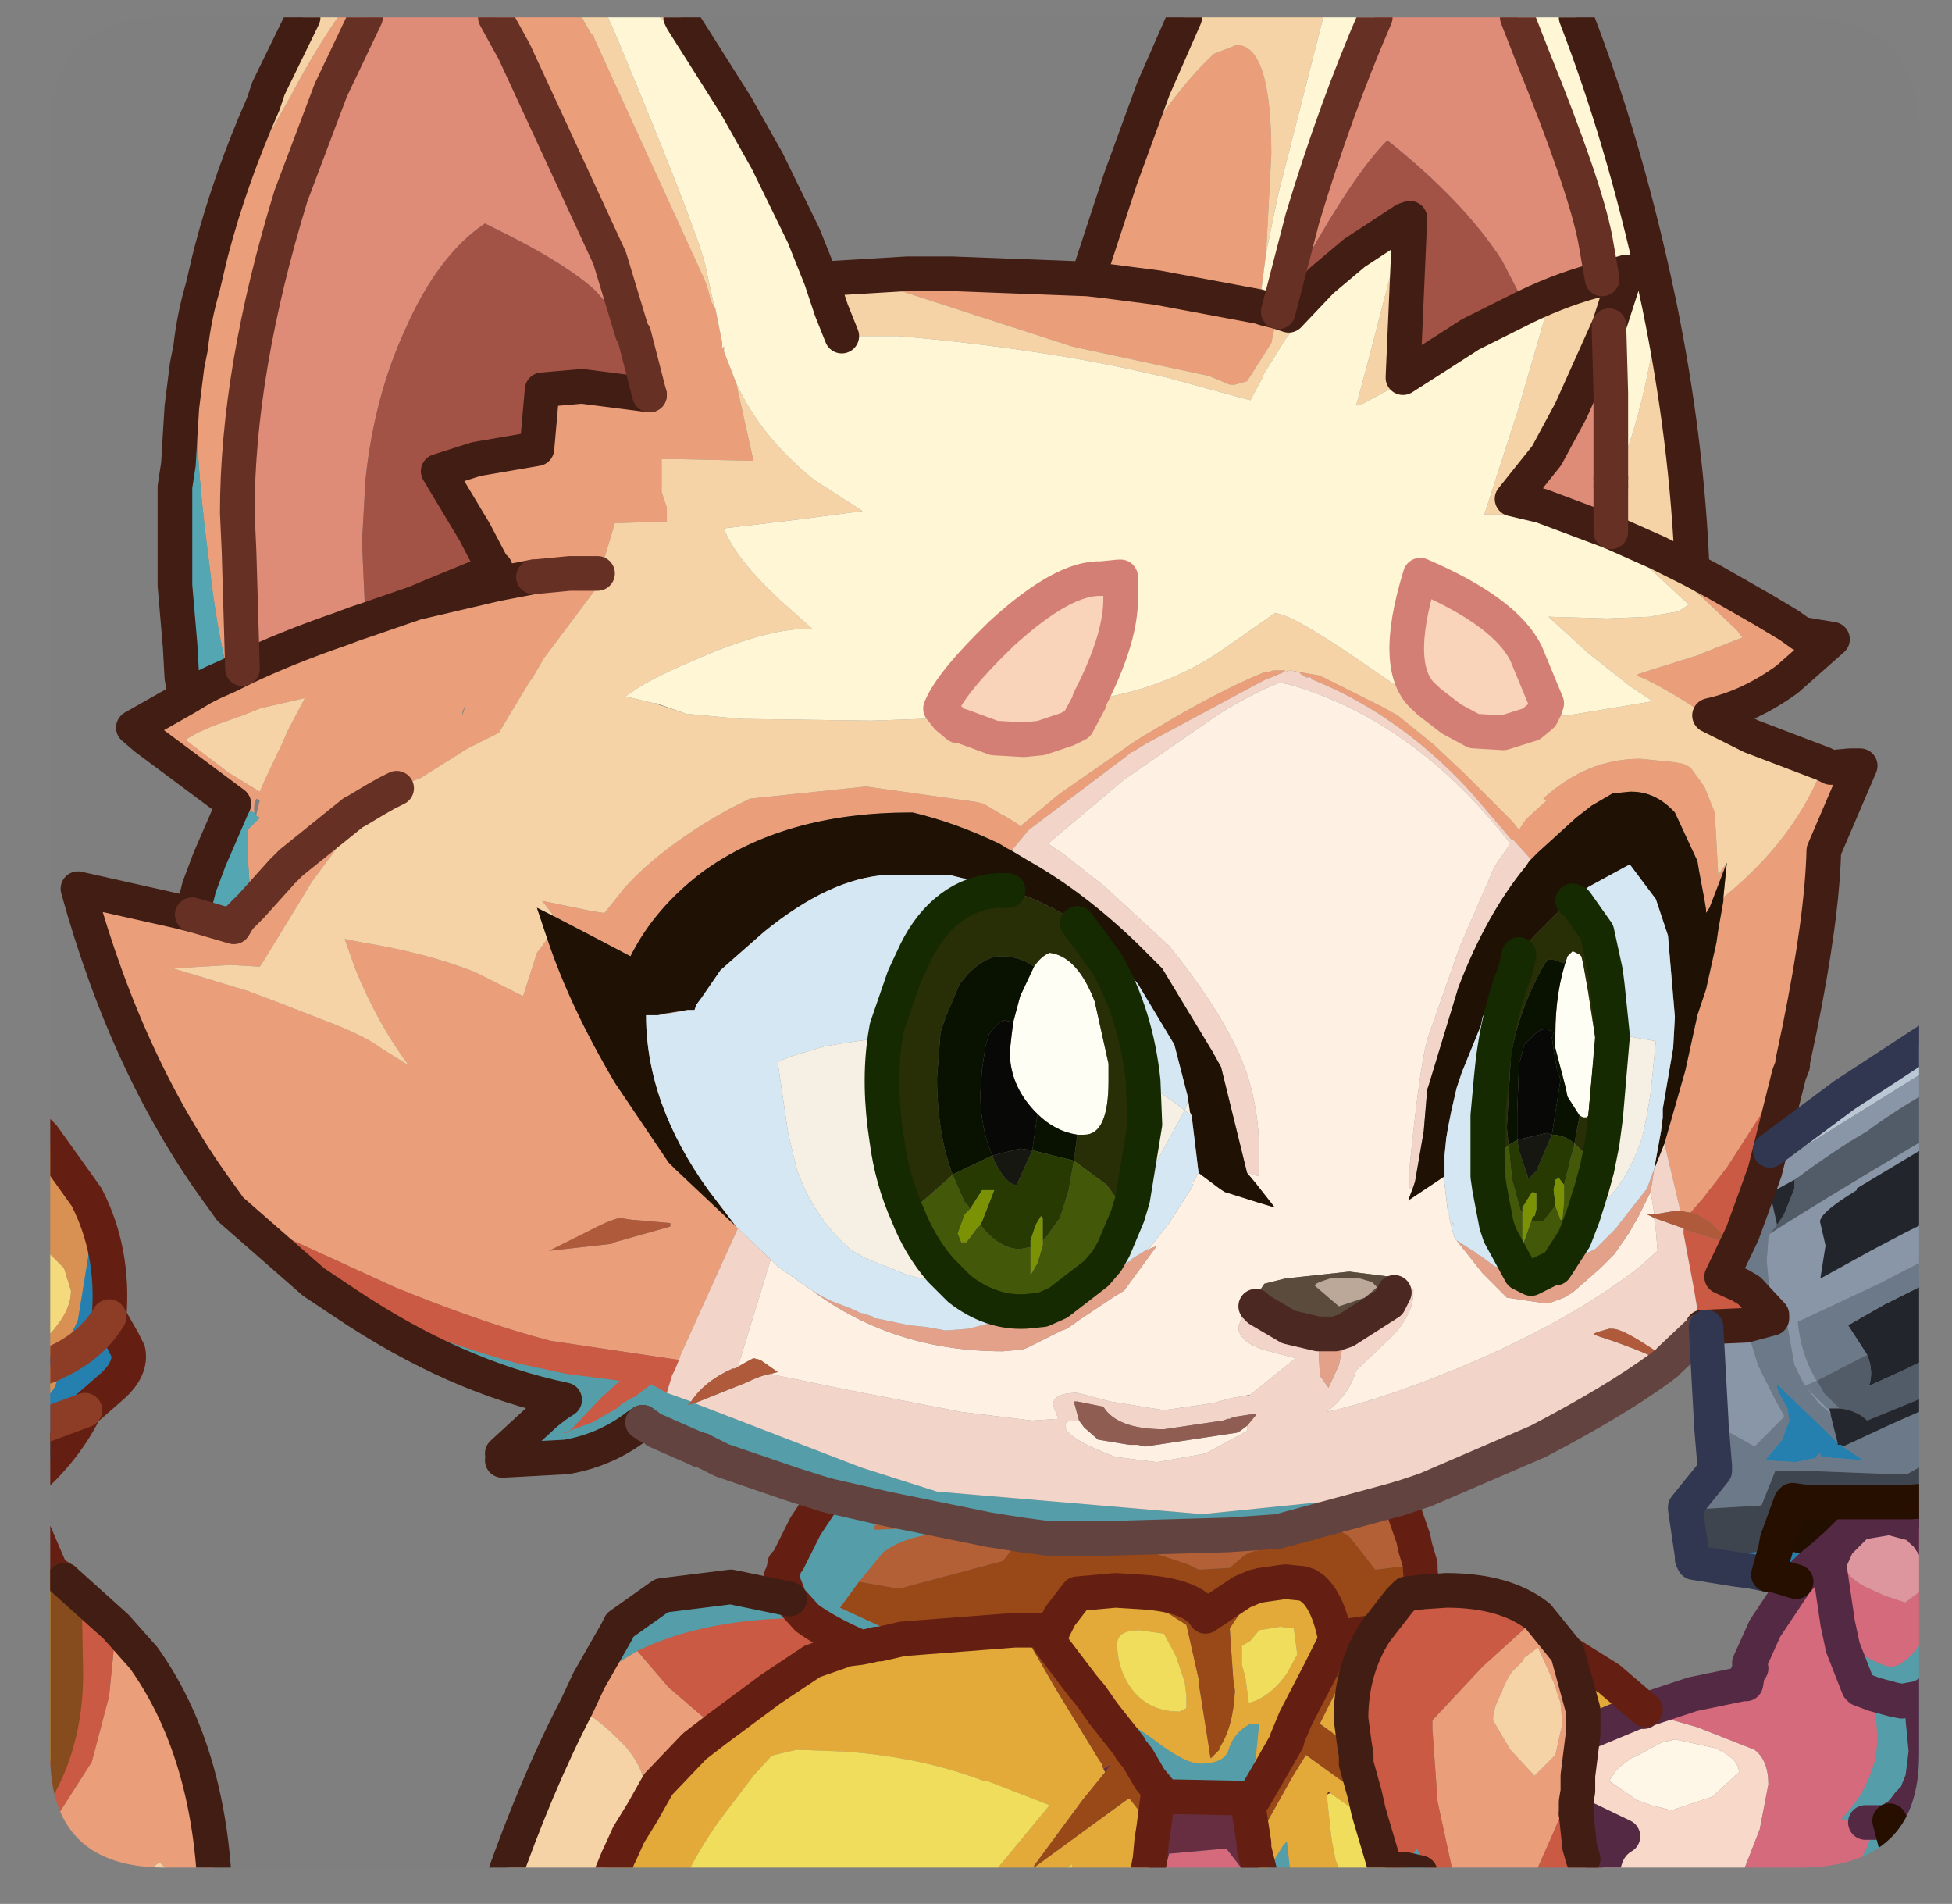 <?xml version="1.0" encoding="UTF-8" standalone="no"?>
<svg xmlns:ffdec="https://www.free-decompiler.com/flash" xmlns:xlink="http://www.w3.org/1999/xlink" ffdec:objectType="frame" height="54.95px" width="56.35px" xmlns="http://www.w3.org/2000/svg">
  <rect width="100%" height="100%" fill="#808080" stroke="none"/>
  <g transform="matrix(1.0, 0.0, 0.0, 1.0, 1.45, 0.5)">
    <clipPath id="clipPath0" transform="matrix(1.0, 0.0, 0.0, 1.0, 0.0, 0.0)">
      <path d="M50.5 0.0 Q53.95 0.0 53.95 3.3 L53.95 50.15 Q53.95 53.4 50.5 53.4 L3.3 53.4 Q0.0 53.4 0.0 50.15 L0.0 3.3 Q0.0 0.0 3.3 0.0 L50.5 0.0" fill="#000000" fill-rule="evenodd" stroke="none"/>
    </clipPath>
    <g clip-path="url(#clipPath0)">
      <use ffdec:characterId="2" height="54.95" transform="matrix(1.0, 0.0, 0.0, 1.0, -1.45, -0.5)" width="56.35" xlink:href="#shape1"/>
    </g>
    <use ffdec:characterId="3" height="53.4" transform="matrix(1.0, 0.0, 0.0, 1.0, 0.0, 0.0)" width="53.95" xlink:href="#shape2"/>
  </g>
  <defs>
    <g id="shape1" transform="matrix(1.0, 0.0, 0.0, 1.0, 1.45, 0.5)">
      <path d="M54.4 46.35 L54.4 48.25 54.0 48.5 54.15 50.05 54.05 50.85 53.85 51.35 53.65 51.55 53.5 51.75 53.45 51.8 53.45 51.85 53.4 51.9 53.35 51.9 53.1 52.05 53.6 53.95 51.45 53.95 52.1 53.5 52.45 52.8 52.7 52.1 52.4 52.1 52.05 52.05 51.7 52.0 Q52.45 51.25 52.7 50.2 L52.75 49.7 52.65 48.4 52.25 48.25 52.2 48.2 51.75 47.05 51.9 47.1 52.3 47.25 Q52.9 47.6 53.15 47.6 53.6 47.6 54.3 46.5 L54.4 46.35 M40.05 53.95 L39.65 53.95 39.55 53.55 39.1 53.45 39.05 53.45 39.45 52.85 40.05 53.95 M35.85 53.95 L35.05 53.95 35.0 53.85 35.1 53.55 35.6 52.75 35.7 52.65 35.85 53.95 M15.55 48.0 L16.35 46.6 16.4 46.5 16.45 46.4 17.65 45.55 19.65 45.3 21.35 45.65 21.1 45.0 21.15 44.9 21.2 44.7 21.2 44.65 21.3 44.55 21.8 43.55 22.4 42.65 21.45 42.35 19.4 41.65 18.8 41.35 18.75 41.35 17.95 41.0 17.5 40.8 17.25 40.65 17.1 40.55 16.95 40.65 Q16.05 41.35 14.9 41.55 L13.05 41.65 13.05 41.45 14.3 40.3 Q14.6 40.05 14.85 39.9 11.7 39.25 8.5 37.1 11.6 38.35 13.5 38.85 L14.9 39.15 16.45 39.35 15.9 39.85 15.0 40.8 15.1 40.75 15.65 40.55 16.35 40.15 Q16.55 39.95 16.9 39.8 L16.95 39.75 17.35 39.45 17.8 39.7 18.5 39.95 18.4 40.05 18.6 40.0 23.4 41.85 24.65 42.25 25.6 42.55 33.25 43.2 38.7 42.65 38.9 42.65 39.7 42.5 38.95 42.75 35.45 43.7 34.0 43.8 30.5 43.9 30.15 43.9 28.8 43.9 28.05 43.8 27.1 43.65 24.15 43.05 23.8 43.55 23.8 43.65 24.9 43.6 25.9 43.65 26.0 43.75 Q24.8 43.75 24.05 44.3 L23.35 45.15 22.8 45.9 24.1 46.5 24.2 46.55 24.6 46.8 23.95 46.95 23.85 46.95 23.65 47.0 23.4 47.05 23.3 47.0 Q22.4 46.6 21.85 46.2 L21.8 46.2 Q18.9 46.2 16.95 47.15 L15.55 48.0 M54.0 48.5 L53.45 48.6 53.2 48.55 52.65 48.4 53.2 48.55 53.45 48.6 54.0 48.5 M15.0 40.8 L14.8 40.85 14.9 40.85 15.0 40.8 M21.35 45.65 L21.85 46.2 21.35 45.65 M22.4 42.65 L24.15 43.05 22.4 42.65 M30.05 48.45 L31.85 49.7 32.05 49.85 Q32.8 50.4 33.2 50.4 33.85 50.4 34.0 50.05 34.15 49.5 34.65 49.25 L34.9 49.25 34.8 50.25 34.75 50.4 34.95 50.3 35.65 49.75 35.7 49.75 35.3 50.45 34.75 51.4 34.55 51.4 32.1 51.35 32.0 51.15 31.75 50.85 31.4 50.25 31.2 50.0 31.15 49.9 30.4 48.95 30.05 48.45 M52.7 52.1 L52.9 52.1 53.1 52.05 52.9 52.1 52.7 52.1" fill="#559ea9" fill-rule="evenodd" stroke="none"/>
      <path d="M19.15 8.3 L19.2 8.4 19.4 9.4 19.4 9.55 19.45 9.5 19.45 9.55 19.45 9.65 19.8 10.55 20.3 12.8 18.05 12.75 17.65 12.75 17.65 13.7 17.8 14.15 17.8 14.55 16.3 14.6 16.0 15.6 15.9 15.85 15.8 16.05 15.0 16.05 13.95 16.15 15.0 16.05 15.8 16.05 16.05 16.1 14.25 18.5 13.9 19.1 13.85 19.15 12.95 20.65 12.05 21.1 10.7 21.95 10.45 22.05 10.15 22.2 10.0 22.25 9.9 22.3 9.7 22.4 9.45 22.5 8.85 22.9 8.75 22.95 6.95 24.4 6.7 24.65 5.8 25.65 6.7 24.65 6.95 24.4 8.75 22.95 8.85 22.9 9.35 22.6 8.85 23.2 7.55 24.95 7.25 25.45 6.15 27.25 6.05 27.4 5.2 27.35 3.55 27.45 5.7 28.1 6.5 28.4 8.3 29.1 Q9.15 29.45 9.55 29.75 L10.35 30.25 Q9.45 29.05 8.8 27.45 L8.5 26.6 9.0 26.7 Q10.85 27.0 12.25 27.55 L13.65 28.25 14.05 27.0 14.35 26.6 Q15.0 28.55 16.3 30.75 L17.85 33.05 18.05 33.25 19.8 34.9 19.85 34.95 18.2 38.6 18.15 38.75 14.45 38.2 13.9 38.05 Q12.15 37.55 9.95 36.65 L6.45 35.05 4.95 34.05 Q2.25 30.4 0.8 25.15 L3.7 25.8 4.1 25.9 5.3 26.25 5.45 26.0 5.8 25.65 5.7 24.2 5.7 23.45 6.05 23.1 5.95 23.05 5.95 23.0 6.05 22.6 5.95 22.55 Q5.85 22.8 5.9 22.95 L5.25 22.8 5.3 22.7 2.75 20.8 2.4 20.5 3.9 19.65 4.4 19.35 4.7 19.2 5.15 19.0 Q4.8 17.65 4.6 15.85 L4.55 15.45 Q4.15 12.4 4.15 9.3 L4.05 9.55 Q4.15 8.65 4.4 7.8 L4.6 6.95 4.65 6.75 Q5.7 4.4 6.9 2.35 7.55 1.1 8.3 0.0 L9.1 0.0 8.1 2.1 6.95 5.15 Q5.4 10.2 5.4 14.3 L5.45 15.4 5.55 18.8 5.15 19.0 5.55 18.8 Q6.8 18.2 8.4 17.65 L8.8 17.5 9.1 17.4 10.55 16.9 12.9 16.35 12.6 16.05 12.85 15.9 12.8 15.9 12.25 14.85 11.2 13.1 12.3 12.75 14.05 12.45 14.2 10.75 15.35 10.65 17.3 10.9 16.85 9.15 16.8 9.1 16.15 6.95 13.4 1.0 12.85 0.0 15.35 0.0 15.4 0.1 15.6 0.45 15.7 0.55 15.7 0.6 18.9 7.6 19.0 7.9 19.05 8.1 19.1 8.25 19.15 8.3 M49.1 20.75 L48.25 20.45 Q47.05 19.6 46.05 19.1 L45.8 19.0 45.85 18.95 47.6 18.4 47.7 18.35 48.85 17.9 48.7 17.7 47.7 16.75 47.4 16.5 46.9 16.2 46.0 15.7 47.4 16.1 48.05 16.3 49.45 17.1 50.2 17.55 50.55 17.8 51.45 17.95 50.15 19.1 Q49.05 19.9 47.9 20.15 L48.8 20.6 49.1 20.75 M51.2 21.55 L51.4 21.65 51.95 21.6 52.25 21.6 51.2 24.05 Q51.15 26.0 50.5 29.2 L50.3 30.15 50.3 30.25 48.4 33.2 48.05 33.65 47.7 34.1 47.35 34.5 47.05 34.45 47.05 34.4 47.0 34.2 46.8 33.35 46.6 32.5 47.2 30.4 47.55 28.8 47.8 28.05 48.1 26.7 48.15 26.35 48.3 25.5 48.3 25.4 Q50.4 23.7 51.2 21.55 M42.7 53.95 L40.65 53.95 40.45 53.35 40.05 51.5 39.9 49.4 39.9 49.15 41.35 47.6 42.4 46.65 42.95 46.15 43.8 47.2 44.25 48.85 44.25 49.45 44.25 49.55 44.1 50.75 43.3 52.6 42.7 53.95 M16.05 53.95 L15.45 53.95 15.5 53.9 16.45 53.0 16.4 53.1 16.05 53.95 M15.2 48.75 L15.55 48.0 16.95 47.15 17.85 48.2 19.25 49.4 18.6 49.9 17.55 51.0 17.1 51.8 17.15 51.1 Q17.15 50.55 16.6 49.9 L16.35 49.65 Q15.85 49.15 15.2 48.75 M35.8 18.85 L36.65 19.0 38.45 19.9 38.9 20.15 39.95 21.0 40.85 21.85 41.0 22.0 41.55 22.55 41.75 22.75 42.2 23.2 42.4 23.45 42.6 23.15 43.2 22.6 43.1 22.55 Q44.35 21.4 45.9 21.4 L46.9 21.5 47.15 21.55 47.35 21.65 47.75 22.2 48.05 22.95 48.1 23.8 48.15 24.75 48.4 24.4 47.9 25.7 47.8 25.85 47.8 25.75 47.75 25.45 47.6 24.65 47.55 24.35 46.9 22.95 Q46.35 22.35 45.65 22.35 L45.6 22.35 45.1 22.4 44.5 22.75 44.05 23.1 42.95 24.1 42.75 24.3 42.7 24.25 42.2 23.7 42.2 23.75 41.0 22.35 Q39.9 21.15 38.65 20.3 37.55 19.55 36.4 19.1 L36.4 19.05 36.25 19.05 36.1 18.95 36.05 18.9 35.8 18.85 M42.1 47.9 L41.95 48.2 41.9 48.35 Q41.65 48.8 41.65 49.15 L42.15 50.0 42.85 50.75 43.45 50.15 43.65 49.25 43.6 48.65 43.4 48.05 42.95 47.05 42.55 47.35 42.5 47.45 42.2 47.75 42.1 47.9 M35.1 6.8 L34.9 8.35 35.05 8.4 35.45 8.5 35.3 9.15 35.25 9.4 34.55 10.5 34.2 10.6 34.05 10.6 33.45 10.35 32.05 10.05 29.5 9.5 24.25 7.8 24.35 7.7 24.75 7.4 26.0 7.4 29.95 7.55 30.9 4.65 31.15 4.2 Q32.55 2.0 33.6 1.05 L34.25 0.8 Q35.25 0.8 35.25 3.95 L35.1 6.8 M34.9 8.35 L31.95 7.8 30.4 7.6 29.95 7.55 30.4 7.6 31.95 7.8 34.9 8.35 M27.75 24.05 L27.65 24.0 27.4 23.85 Q26.15 23.25 24.9 22.95 L24.85 22.95 Q21.2 22.95 18.85 24.65 17.45 25.7 16.75 27.1 L15.8 26.6 14.55 25.95 14.2 25.5 15.65 25.8 16.0 25.85 16.6 25.1 Q17.7 23.9 19.6 22.85 L20.2 22.55 23.55 22.2 26.75 22.65 26.95 22.7 27.45 23.0 27.55 23.05 27.8 23.2 27.95 23.3 28.0 23.35 29.15 22.4 30.95 21.15 Q31.35 20.85 31.8 20.6 33.7 19.45 35.05 18.9 L35.15 18.9 35.3 18.85 35.65 18.85 35.6 18.9 35.25 19.05 35.1 19.1 32.4 20.55 31.65 20.95 31.25 21.2 Q31.2 21.2 31.1 21.3 L28.25 23.45 27.75 24.05 M17.55 28.8 L17.75 28.75 18.4 28.65 18.15 28.7 17.55 28.8 M13.95 16.15 L12.9 16.35 13.95 16.15 M4.25 20.65 L3.9 20.85 5.15 21.8 6.05 22.35 6.2 22.0 6.7 20.95 6.85 20.6 7.35 19.65 6.25 19.9 6.05 19.95 5.55 20.15 4.7 20.45 4.25 20.65 M12.0 19.8 L11.9 20.05 11.9 20.15 12.0 19.8 M16.3 35.35 L17.9 34.9 17.9 34.8 16.75 34.7 16.45 34.65 Q16.2 34.7 15.8 34.9 L15.7 34.95 14.4 35.6 16.2 35.4 16.3 35.35 M0.3 53.95 L0.05 52.3 0.05 52.15 1.2 50.35 1.7 48.45 1.9 46.45 2.7 47.35 Q4.55 49.95 4.75 53.95 L3.8 53.95 3.7 53.8 3.6 53.65 3.15 53.25 2.2 53.95 0.3 53.95" fill="#eb9f7a" fill-rule="evenodd" stroke="none"/>
      <path d="M50.3 30.25 L50.2 30.5 49.65 32.7 49.5 33.3 49.25 34.0 48.85 35.1 48.25 36.35 48.8 36.6 49.05 36.75 49.7 37.45 49.7 37.55 48.95 37.75 47.8 37.8 47.7 37.8 47.65 37.9 47.45 36.7 47.15 35.1 47.15 34.95 47.2 35.0 48.55 35.4 47.95 34.8 47.55 34.55 47.35 34.5 47.7 34.1 48.05 33.65 48.4 33.2 50.3 30.25 M44.85 53.95 L42.7 53.95 43.3 52.6 44.1 50.75 44.1 51.2 44.05 51.5 44.05 51.85 45.4 52.5 Q44.8 52.85 44.8 53.8 L44.85 53.95 M40.65 53.95 L40.05 53.95 39.45 52.85 39.05 53.45 38.55 53.45 38.15 52.1 38.05 51.75 37.95 51.3 37.7 50.4 37.7 50.15 37.65 49.85 37.55 49.1 Q37.55 47.7 38.25 46.6 L38.95 45.7 39.15 45.5 39.55 45.45 40.3 45.4 Q42.0 45.4 42.95 46.15 L42.4 46.65 41.35 47.6 39.9 49.15 39.9 49.4 40.05 51.5 40.45 53.35 40.65 53.95 M8.5 37.1 L7.6 36.5 5.2 34.4 4.95 34.05 6.45 35.05 9.95 36.65 Q12.15 37.55 13.9 38.05 L14.45 38.2 18.15 38.75 18.05 39.0 17.95 39.2 17.8 39.7 17.35 39.45 16.95 39.75 16.9 39.8 Q16.55 39.95 16.35 40.15 L15.65 40.55 15.1 40.75 15.0 40.8 15.9 39.85 16.45 39.35 14.9 39.15 13.5 38.85 Q11.6 38.35 8.5 37.1 M1.9 46.45 L1.7 48.45 1.2 50.35 0.05 52.15 0.05 52.3 0.3 53.95 -0.95 53.95 -0.95 51.9 -0.3 51.0 Q0.45 49.6 0.45 47.8 L0.4 45.1 1.9 46.45 M15.0 40.8 L14.9 40.85 14.8 40.85 15.0 40.8 M16.95 47.15 Q18.9 46.2 21.8 46.2 L21.85 46.2 Q22.4 46.6 23.3 47.0 L23.4 47.05 23.0 47.1 22.0 47.45 20.8 48.25 19.25 49.4 17.85 48.2 16.95 47.15 M44.25 53.15 L44.15 52.8 44.05 51.85 44.15 52.8 44.25 53.15" fill="#cb5a44" fill-rule="evenodd" stroke="none"/>
      <path d="M44.8 7.55 L45.5 7.35 45.0 8.9 43.9 11.35 43.2 12.65 42.2 13.9 43.05 14.1 45.05 14.85 46.4 15.45 47.4 15.95 46.4 15.45 45.05 14.85 45.05 13.55 Q45.95 11.9 46.45 8.3 47.25 12.2 47.4 15.95 L48.05 16.3 47.4 16.1 46.0 15.7 46.9 16.2 47.4 16.5 47.7 16.75 48.7 17.7 48.85 17.9 47.7 18.35 47.6 18.4 45.85 18.95 45.8 19.0 46.05 19.1 Q47.05 19.6 48.25 20.45 L49.1 20.75 51.2 21.55 Q50.4 23.7 48.3 25.4 L48.4 24.4 48.15 24.75 48.1 23.8 48.05 22.95 47.75 22.2 47.35 21.65 47.15 21.55 46.9 21.5 45.9 21.4 Q44.35 21.4 43.1 22.55 L43.2 22.6 42.6 23.15 42.4 23.45 42.2 23.2 41.75 22.75 41.55 22.55 41.0 22.0 40.85 21.85 39.95 21.0 38.9 20.15 38.45 19.9 36.65 19.0 35.8 18.85 35.6 18.9 35.65 18.85 35.3 18.85 35.15 18.9 35.05 18.9 Q33.7 19.45 31.8 20.6 31.35 20.85 30.95 21.15 L29.15 22.4 28.0 23.35 27.95 23.3 27.8 23.2 27.55 23.05 27.45 23.0 26.95 22.7 26.75 22.65 23.55 22.2 20.2 22.55 19.6 22.85 Q17.7 23.9 16.6 25.1 L16.0 25.85 15.65 25.8 14.2 25.5 14.55 25.95 14.05 25.7 14.35 26.6 14.05 27.0 13.65 28.25 12.25 27.55 Q10.85 27.0 9.0 26.7 L8.5 26.6 8.8 27.45 Q9.45 29.05 10.35 30.25 L9.55 29.75 Q9.15 29.45 8.3 29.1 L6.5 28.4 5.7 28.1 3.55 27.45 5.2 27.35 6.05 27.4 6.15 27.25 7.25 25.45 7.55 24.95 8.85 23.2 9.35 22.6 9.7 22.4 9.9 22.3 10.0 22.25 10.15 22.2 10.45 22.05 10.7 21.95 12.05 21.1 12.95 20.65 13.85 19.15 13.9 19.1 14.25 18.5 16.05 16.1 15.8 16.05 15.9 15.85 16.0 15.6 16.3 14.6 17.8 14.55 17.8 14.15 17.65 13.7 17.65 12.75 18.05 12.75 20.3 12.8 19.8 10.55 Q20.5 12.1 22.05 13.35 L23.45 14.25 21.55 14.5 19.45 14.75 Q19.75 15.6 21.1 16.85 L22.0 17.65 Q20.75 17.6 18.6 18.55 17.65 18.95 17.05 19.3 L16.6 19.6 17.45 19.8 18.35 20.1 19.95 20.25 23.7 20.3 25.15 20.25 25.9 20.2 26.2 20.45 26.3 20.45 27.25 20.8 28.1 20.85 28.6 20.8 29.35 20.55 29.65 20.4 30.0 19.75 30.0 19.7 30.05 19.7 Q32.1 19.4 33.7 18.35 L35.35 17.2 Q35.8 17.2 37.7 18.5 L39.6 19.8 39.8 19.75 40.45 20.25 41.1 20.6 41.95 20.65 42.75 20.4 43.05 20.15 43.8 20.15 46.2 19.75 46.2 19.7 45.6 19.3 44.4 18.35 43.25 17.3 44.95 17.35 46.2 17.3 46.4 17.25 47.0 17.15 47.3 16.95 45.9 15.65 45.85 15.6 45.05 15.25 43.0 14.6 42.15 14.35 41.4 14.35 42.4 11.25 42.95 9.35 43.25 8.3 43.2 8.3 42.7 8.55 41.4 8.95 42.6 8.35 Q43.75 7.8 44.8 7.55 M40.3 9.6 Q39.8 9.9 39.35 10.3 L39.1 10.5 37.8 11.2 37.7 11.2 38.0 10.1 39.1 5.85 39.25 5.8 39.05 10.4 40.3 9.6 M37.65 6.8 L37.3 7.2 35.65 9.3 35.0 10.35 35.0 10.4 34.75 10.85 34.65 11.05 34.45 11.0 32.25 10.4 31.6 10.25 Q28.5 9.55 24.5 9.2 L22.85 9.2 22.55 8.45 22.25 7.55 24.75 7.4 24.35 7.7 24.25 7.8 29.5 9.5 32.05 10.05 33.45 10.35 34.05 10.6 34.2 10.6 34.55 10.5 35.25 9.4 35.3 9.15 35.45 8.5 35.75 8.6 36.7 7.6 37.65 6.8 M19.8 2.55 L17.8 0.2 17.6 0.0 18.2 0.0 18.25 0.1 19.8 2.55 M16.1 0.0 L16.3 0.45 Q18.5 5.7 18.9 7.1 L19.05 7.8 19.15 8.25 19.15 8.3 19.1 8.25 19.05 8.1 19.0 7.9 18.9 7.6 15.7 0.6 15.7 0.55 15.6 0.45 15.4 0.1 15.35 0.0 16.1 0.0 M15.45 53.95 L13.0 53.95 Q14.05 50.95 15.2 48.75 15.85 49.15 16.35 49.65 L16.6 49.9 Q17.15 50.55 17.15 51.1 L17.1 51.8 16.7 52.45 16.45 53.0 15.5 53.9 15.45 53.95 M4.65 6.75 Q5.2 4.65 6.15 2.5 L6.3 2.05 7.3 0.0 8.3 0.0 Q7.55 1.1 6.9 2.35 5.7 4.4 4.65 6.75 M42.1 47.9 L42.2 47.75 42.5 47.45 42.55 47.35 42.95 47.05 43.4 48.05 43.6 48.65 43.65 49.25 43.45 50.15 42.85 50.75 42.15 50.0 41.65 49.15 Q41.65 48.8 41.9 48.35 L41.95 48.2 42.1 47.9 M36.75 0.0 L35.45 5.1 35.1 6.8 35.25 3.95 Q35.25 0.8 34.25 0.8 L33.6 1.05 Q32.55 2.0 31.15 4.2 L30.9 4.65 31.85 2.05 32.75 0.0 36.75 0.0 M4.25 20.65 L4.7 20.45 5.55 20.15 6.05 19.95 6.25 19.9 7.35 19.65 6.85 20.6 6.7 20.95 6.2 22.0 6.05 22.35 5.15 21.8 3.9 20.85 4.25 20.65 M2.2 53.95 L3.15 53.25 3.6 53.65 3.7 53.8 3.8 53.95 2.2 53.95" fill="#f6d4a7" fill-rule="evenodd" stroke="none"/>
      <path d="M48.75 50.65 L48.1 51.25 48.0 51.35 46.8 51.75 46.2 51.6 45.8 51.45 45.0 50.9 45.2 50.6 45.3 50.5 45.7 50.2 45.75 50.2 46.5 49.8 46.7 49.75 46.9 49.7 48.05 49.95 Q48.75 50.25 48.75 50.65" fill="#fff7e7" fill-rule="evenodd" stroke="none"/>
      <path d="M49.95 53.95 L44.85 53.95 44.8 53.8 Q44.8 52.85 45.4 52.5 L44.05 51.85 44.05 51.5 44.1 51.2 44.1 50.75 44.25 49.55 44.5 49.45 45.1 49.2 45.7 48.95 45.85 48.9 45.95 48.9 46.0 48.9 46.15 48.95 47.55 49.35 49.2 50.0 Q49.6 50.3 49.6 51.0 L49.35 52.3 48.9 53.45 49.95 53.95 M48.75 50.65 Q48.75 50.25 48.05 49.95 L46.9 49.7 46.7 49.75 46.5 49.8 45.75 50.2 45.7 50.2 45.3 50.5 45.2 50.6 45.0 50.9 45.8 51.45 46.2 51.6 46.8 51.75 48.0 51.35 48.1 51.25 48.75 50.65" fill="#f8d9ca" fill-rule="evenodd" stroke="none"/>
      <path d="M54.4 42.8 L54.4 44.15 54.4 46.35 54.3 46.5 Q53.6 47.6 53.15 47.6 52.9 47.6 52.3 47.25 L51.9 47.1 51.75 47.05 52.2 48.2 52.25 48.25 52.65 48.4 52.75 49.7 52.7 50.2 Q52.45 51.25 51.7 52.0 L52.05 52.05 52.4 52.1 52.7 52.1 52.45 52.8 52.1 53.5 51.45 53.95 49.95 53.95 48.9 53.45 49.35 52.3 49.6 51.0 Q49.6 50.3 49.2 50.0 L47.55 49.35 46.15 48.95 46.0 48.9 45.95 48.9 46.05 48.85 47.4 48.4 48.85 48.1 48.95 48.1 49.0 47.8 49.1 47.65 49.05 47.5 49.5 46.5 50.4 45.15 Q50.75 44.75 51.15 44.45 L51.6 44.05 52.2 43.45 53.1 43.3 53.85 43.5 54.05 43.7 Q54.05 43.45 54.4 42.8 M34.8 53.95 L34.35 53.95 34.3 53.9 33.9 53.65 33.55 53.95 32.05 53.95 32.3 53.0 33.95 52.85 34.8 53.95 M54.4 44.15 L54.2 43.85 54.2 43.8 54.05 43.7 54.2 43.8 54.2 43.85 54.4 44.15 M53.85 43.95 Q53.7 43.75 53.2 43.75 L52.75 43.8 52.7 43.8 Q52.45 43.85 52.15 44.05 L52.15 44.1 Q51.8 44.35 51.8 44.6 L51.8 44.7 Q51.85 45.0 52.4 45.3 L52.95 45.55 53.55 45.75 53.95 45.45 54.1 44.8 54.0 44.05 53.85 43.95 M51.75 47.05 L51.6 46.35 51.35 44.65 51.4 44.5 51.6 44.05 51.4 44.5 51.35 44.65 51.6 46.35 51.75 47.05" fill="#d76a7d" fill-rule="evenodd" stroke="none"/>
      <path d="M34.35 53.95 L33.55 53.95 33.9 53.65 34.3 53.9 34.35 53.95 M53.85 43.95 L54.0 44.05 54.1 44.8 53.95 45.45 53.55 45.75 52.95 45.55 52.4 45.3 Q51.85 45.0 51.8 44.7 L51.8 44.6 Q51.8 44.35 52.15 44.1 L52.15 44.05 Q52.45 43.85 52.7 43.8 L52.75 43.8 53.2 43.75 Q53.7 43.75 53.85 43.95" fill="#de979f" fill-rule="evenodd" stroke="none"/>
      <path d="M35.05 53.95 L34.8 53.95 33.95 52.85 32.3 53.0 32.05 53.95 31.6 53.95 31.75 53.15 31.8 52.6 31.85 52.3 32.0 51.15 32.1 51.35 34.55 51.4 34.75 52.7 34.75 52.85 35.0 53.85 35.05 53.95 M30.4 50.55 L30.65 50.4 30.45 50.65 30.4 50.55 M36.95 51.25 L36.85 51.3 36.9 51.2 36.95 51.25" fill="#672e41" fill-rule="evenodd" stroke="none"/>
      <path d="M37.35 53.95 L35.85 53.95 35.7 52.65 35.6 52.75 35.1 53.55 35.0 53.85 34.75 52.85 34.75 52.7 35.15 52.05 35.85 50.8 36.25 50.15 37.7 51.2 37.95 51.3 38.05 51.75 38.15 52.1 36.95 51.25 36.9 51.2 36.85 51.3 36.95 52.25 37.0 52.65 37.1 53.15 37.35 53.95 M31.6 53.95 L29.2 53.95 29.5 53.35 29.5 53.3 29.45 53.35 28.4 53.95 26.75 53.95 27.05 53.75 27.2 53.6 28.85 51.6 27.05 50.9 26.95 50.9 Q25.1 50.2 22.9 50.05 L21.55 50.0 20.9 50.15 20.8 50.2 20.3 50.75 19.35 52.0 Q18.7 52.9 18.2 53.95 L16.05 53.95 16.4 53.1 16.45 53.0 16.7 52.45 17.1 51.8 17.55 51.0 18.6 49.9 19.25 49.4 20.8 48.25 22.0 47.45 23.0 47.1 23.4 47.05 23.65 47.0 23.85 46.95 23.95 46.95 24.6 46.8 27.85 46.55 28.05 46.55 29.0 48.2 30.25 50.25 30.35 50.4 30.4 50.55 30.45 50.65 29.8 51.45 28.4 53.35 28.4 53.4 31.0 51.5 31.15 51.4 31.85 52.3 31.8 52.6 31.75 53.15 31.6 53.95 M43.8 47.2 L45.0 47.95 46.05 48.85 45.95 48.9 45.85 48.9 45.7 48.95 45.1 49.2 44.25 48.85 43.8 47.2 M-0.95 47.35 Q-0.5 47.8 -0.5 48.45 -0.5 49.1 -0.95 50.55 L-0.95 47.35 M28.95 46.55 L29.15 46.15 29.65 45.5 30.75 45.4 31.55 45.45 31.4 45.5 32.8 46.4 33.15 47.95 33.15 48.05 33.45 49.95 33.45 50.0 33.5 50.25 33.75 50.0 33.75 49.95 Q34.15 49.35 34.2 48.3 L34.15 47.95 34.05 46.5 34.65 45.6 34.75 45.3 34.95 45.25 35.65 45.15 36.15 45.2 36.3 45.25 36.45 45.35 Q36.9 45.75 37.1 46.8 L37.1 46.85 36.65 47.75 35.95 49.1 35.7 49.7 35.7 49.75 35.65 49.75 34.95 50.3 34.75 50.4 34.8 50.25 34.9 49.25 34.65 49.25 Q34.15 49.5 34.0 50.05 33.85 50.4 33.2 50.4 32.8 50.4 32.05 49.85 L31.85 49.7 30.05 48.45 29.8 48.15 28.85 46.9 28.95 46.55 M37.9 46.65 L38.25 46.6 Q37.55 47.7 37.55 49.1 L37.65 49.85 37.7 50.15 37.35 49.8 37.0 49.5 36.65 49.25 37.45 47.65 37.9 46.65 M32.15 46.65 L31.45 46.55 Q30.8 46.55 30.8 46.95 30.8 47.6 31.15 48.15 31.65 48.9 32.6 48.9 L32.8 48.8 32.8 48.45 32.75 48.05 32.5 47.3 32.15 46.65 M34.65 46.85 L34.4 47.0 34.4 47.55 34.5 47.9 34.6 48.65 Q35.2 48.5 35.7 47.8 L36.0 47.25 35.9 46.5 35.5 46.45 34.9 46.55 34.65 46.85" fill="#e4ab3a" fill-rule="evenodd" stroke="none"/>
      <path d="M39.65 53.95 L37.35 53.95 37.1 53.15 37.0 52.65 36.95 52.25 36.85 51.3 36.95 51.25 38.15 52.1 38.55 53.45 39.05 53.45 39.1 53.45 39.55 53.55 39.65 53.95 M29.2 53.95 L28.4 53.95 29.45 53.35 29.5 53.3 29.5 53.35 29.2 53.95 M26.75 53.95 L18.2 53.95 Q18.7 52.9 19.35 52.0 L20.3 50.75 20.8 50.2 20.9 50.15 21.55 50.0 22.9 50.05 Q25.1 50.2 26.95 50.9 L27.05 50.9 28.85 51.6 27.2 53.6 27.05 53.75 26.75 53.95 M44.25 49.55 L44.25 49.45 44.25 48.85 45.1 49.2 44.5 49.45 44.25 49.55 M0.4 45.1 L0.45 47.8 Q0.45 49.6 -0.3 51.0 L-0.95 51.9 -0.95 50.55 Q-0.5 49.1 -0.5 48.45 -0.5 47.8 -0.95 47.35 L-0.95 43.5 -0.6 43.4 0.0 44.8 0.15 44.95 0.4 45.1 M34.65 46.85 L34.9 46.55 35.5 46.45 35.9 46.5 36.0 47.25 35.7 47.8 Q35.2 48.5 34.6 48.65 L34.5 47.9 34.4 47.55 34.4 47.0 34.65 46.85 M32.15 46.65 L32.5 47.3 32.75 48.05 32.8 48.45 32.8 48.8 32.6 48.9 Q31.65 48.9 31.15 48.15 30.8 47.6 30.8 46.95 30.8 46.55 31.45 46.55 L32.15 46.65" fill="#f1de5b" fill-rule="evenodd" stroke="none"/>
      <path d="M38.95 42.75 L39.35 43.9 39.4 44.15 39.55 44.65 38.25 44.8 37.55 43.9 37.45 43.8 36.95 43.55 35.95 43.75 Q35.45 43.95 34.85 44.25 34.55 44.3 34.4 44.45 L34.05 44.75 33.15 44.8 32.85 44.65 32.1 44.4 30.95 44.05 30.5 43.9 34.0 43.8 35.45 43.7 38.95 42.75 M28.05 43.8 L27.7 44.3 27.5 44.55 24.5 45.35 23.35 45.15 24.05 44.3 Q24.8 43.75 26.0 43.75 L25.9 43.65 24.9 43.6 23.8 43.65 23.8 43.55 24.15 43.05 27.1 43.65 28.05 43.8" fill="#b56037" fill-rule="evenodd" stroke="none"/>
      <path d="M39.55 44.65 L39.55 44.7 39.55 44.8 39.6 45.35 39.55 45.45 39.15 45.5 38.95 45.7 38.25 46.6 37.9 46.65 37.2 46.75 37.1 46.85 37.2 46.75 37.9 46.65 37.45 47.65 36.65 49.25 37.0 49.5 37.35 49.8 37.7 50.15 37.7 50.4 37.95 51.3 37.7 51.2 36.25 50.15 35.85 50.8 35.15 52.05 34.75 52.7 34.55 51.4 34.75 51.4 35.3 50.45 35.7 49.75 35.7 49.7 35.95 49.1 36.65 47.75 37.1 46.85 37.1 46.8 Q36.9 45.75 36.45 45.35 L36.3 45.25 36.15 45.2 35.65 45.15 34.95 45.25 34.75 45.3 34.4 45.45 Q33.8 45.85 33.35 46.15 33.0 45.55 31.55 45.45 33.0 45.55 33.35 46.15 33.8 45.85 34.4 45.45 L34.75 45.3 34.65 45.6 34.05 46.5 34.15 47.95 34.2 48.3 Q34.15 49.35 33.75 49.95 L33.75 50.0 33.5 50.25 33.45 50.0 33.45 49.95 33.15 48.05 33.15 47.95 32.8 46.4 31.4 45.5 31.55 45.45 30.75 45.4 29.65 45.5 29.15 46.15 28.95 46.55 28.05 46.55 28.95 46.55 28.85 46.9 29.8 48.15 30.05 48.45 30.4 48.95 31.15 49.9 31.2 50.0 31.4 50.25 31.75 50.85 32.0 51.15 31.85 52.3 31.15 51.4 31.0 51.5 28.4 53.4 28.4 53.35 29.8 51.45 30.45 50.65 30.65 50.4 30.4 50.55 30.35 50.4 30.25 50.25 29.0 48.2 28.05 46.55 27.85 46.55 24.6 46.8 24.2 46.55 24.1 46.5 22.8 45.9 23.35 45.15 24.5 45.35 27.5 44.55 27.7 44.3 28.05 43.8 28.8 43.9 30.15 43.9 30.5 43.9 30.95 44.05 32.1 44.4 32.85 44.65 33.15 44.8 34.05 44.75 34.4 44.45 Q34.55 44.3 34.85 44.25 35.45 43.95 35.95 43.75 L36.95 43.55 37.45 43.8 37.55 43.9 38.25 44.8 39.55 44.65 M36.0 44.05 L36.05 44.0 36.0 44.0 36.0 44.05" fill="#9a4818" fill-rule="evenodd" stroke="none"/>
      <path d="M-0.95 35.9 L-0.35 35.55 0.0 35.7 0.4 36.1 0.6 36.75 Q0.6 37.25 0.2 37.75 -0.25 38.4 -0.95 38.4 L-0.95 35.9" fill="#f5db7c" fill-rule="evenodd" stroke="none"/>
      <path d="M-0.95 38.4 Q-0.25 38.4 0.2 37.75 0.6 37.25 0.6 36.75 L0.4 36.1 0.0 35.7 -0.35 35.55 -0.95 35.9 -0.95 31.55 -0.2 32.3 1.05 34.05 1.1 35.75 0.8 37.6 Q0.4 38.55 -0.2 38.75 L0.0 38.9 0.1 39.0 0.2 39.25 Q0.2 39.6 -0.2 39.9 L-0.95 40.15 -0.95 39.25 -0.95 38.4 M0.0 38.9 L-0.95 39.25 0.0 38.9 M-0.95 40.9 L-0.75 40.85 -0.95 41.0 -0.95 40.9" fill="#d99252" fill-rule="evenodd" stroke="none"/>
      <path d="M54.4 52.4 L54.4 53.95 53.6 53.95 53.1 52.05 53.35 51.9 53.4 51.9 53.45 51.85 53.45 51.8 53.5 51.75 53.65 51.55 53.85 51.35 54.05 50.85 54.15 51.2 54.4 52.4 M51.75 41.25 L52.35 41.65 51.1 41.55 50.4 41.7 49.5 41.65 50.0 41.05 50.2 40.5 50.15 40.15 49.9 39.7 49.85 39.55 49.85 39.45 51.1 40.65 51.6 41.15 51.6 41.2 51.7 41.2 51.75 41.25 M50.4 45.15 L49.9 45.0 49.95 45.0 49.75 44.95 49.6 44.95 49.1 44.85 48.7 44.8 47.45 44.6 47.4 44.5 47.4 44.4 48.0 44.4 48.4 44.4 49.6 44.25 49.8 44.25 49.75 44.4 49.6 44.95 49.75 44.4 49.8 44.25 50.35 44.3 51.15 44.45 Q50.75 44.75 50.4 45.15 M51.1 41.45 L50.95 41.55 51.1 41.55 51.1 41.45 M0.0 38.9 L-0.2 38.75 Q0.4 38.55 0.8 37.6 L1.1 35.75 1.05 34.05 Q1.85 35.6 1.7 37.5 L2.1 38.2 2.25 38.5 Q2.35 39.0 1.8 39.5 L1.0 40.2 -0.75 40.85 1.0 40.2 Q0.35 41.5 -0.9 42.5 L-0.95 42.55 -0.95 41.0 -0.75 40.85 -0.95 40.9 -0.95 40.15 -0.2 39.9 Q0.2 39.6 0.2 39.25 L0.1 39.0 0.0 38.9 0.4 38.7 Q1.25 38.25 1.7 37.5 1.25 38.25 0.4 38.7 L0.0 38.9" fill="#2581b0" fill-rule="evenodd" stroke="none"/>
      <path d="M4.1 25.9 L4.3 25.1 4.6 24.3 5.25 22.8 5.9 22.95 5.9 23.05 5.95 23.0 5.95 23.05 6.05 23.1 5.7 23.45 5.7 24.2 5.8 25.65 5.45 26.0 5.3 26.25 4.1 25.9 M3.9 19.65 L3.8 19.05 3.75 18.15 3.6 16.4 3.6 15.05 3.6 14.1 3.6 13.65 3.6 13.55 3.7 12.9 3.75 12.05 3.8 11.25 3.95 10.05 4.05 9.55 4.15 9.3 Q4.15 12.4 4.55 15.45 L4.6 15.85 Q4.8 17.65 5.15 19.0 L4.7 19.2 4.4 19.35 3.9 19.65" fill="#55a7b4" fill-rule="evenodd" stroke="none"/>
      <path d="M42.35 0.0 L44.05 0.0 Q45.4 3.5 46.3 7.6 L46.45 8.3 Q45.95 11.9 45.05 13.55 L45.05 13.3 45.05 10.85 45.0 9.05 45.0 8.9 45.5 7.35 44.8 7.55 44.6 6.4 Q44.3 4.85 42.8 1.15 L42.35 0.0 M41.4 8.95 L42.7 8.55 43.2 8.3 43.25 8.3 42.95 9.35 42.4 11.25 41.4 14.35 42.15 14.35 43.0 14.6 45.05 15.25 45.85 15.6 45.9 15.65 47.3 16.95 47.0 17.15 46.4 17.25 46.2 17.3 44.95 17.35 43.25 17.3 44.4 18.35 45.6 19.3 46.2 19.7 46.2 19.75 43.8 20.15 43.05 20.15 43.15 19.95 43.2 19.8 42.6 18.35 Q42.0 17.15 39.55 16.1 38.7 18.85 39.7 19.65 L39.8 19.75 39.6 19.8 37.7 18.5 Q35.8 17.2 35.35 17.2 L33.7 18.35 Q32.1 19.4 30.05 19.7 L30.0 19.7 30.15 19.4 Q30.9 17.85 30.9 16.8 L30.9 16.15 30.85 16.15 30.35 16.2 Q29.25 16.15 27.45 17.8 26.0 19.2 25.7 19.95 L25.9 20.2 25.15 20.25 23.7 20.3 19.95 20.25 18.35 20.1 17.5 19.8 17.45 19.8 16.6 19.6 17.05 19.3 Q17.65 18.95 18.6 18.55 20.75 17.6 22.0 17.65 L21.1 16.85 Q19.75 15.6 19.45 14.75 L21.55 14.5 23.45 14.25 22.05 13.35 Q20.5 12.1 19.8 10.55 L19.45 9.65 19.45 9.55 19.45 9.5 19.4 9.55 19.4 9.4 19.2 8.4 19.15 8.3 19.15 8.25 19.05 7.8 18.9 7.1 Q18.5 5.7 16.3 0.45 L16.1 0.0 17.6 0.0 17.8 0.2 19.8 2.55 20.7 4.15 21.75 6.3 22.25 7.55 22.55 8.45 22.85 9.2 24.5 9.2 Q28.5 9.55 31.6 10.25 L32.25 10.4 34.45 11.0 34.65 11.05 34.75 10.85 35.0 10.4 35.0 10.35 35.65 9.3 37.3 7.2 37.65 6.8 39.1 5.85 38.0 10.1 37.7 11.2 37.8 11.2 39.1 10.5 39.35 10.3 Q39.8 9.9 40.3 9.6 L41.0 9.15 41.4 8.95 M36.75 0.0 L38.25 0.0 Q37.1 2.65 36.15 5.8 L35.45 8.5 35.05 8.4 34.9 8.35 35.1 6.8 35.45 5.1 36.75 0.0" fill="#fff7d6" fill-rule="evenodd" stroke="none"/>
      <path d="M49.65 32.7 L51.8 31.1 52.95 30.35 54.4 29.4 54.4 30.25 49.5 33.3 49.65 32.7" fill="#bbc9d6" fill-rule="evenodd" stroke="none"/>
      <path d="M54.4 30.25 L54.4 30.9 Q53.25 31.55 52.45 32.15 L51.95 32.45 Q51.25 32.9 50.7 33.3 L50.5 33.45 50.35 33.55 49.8 33.85 49.25 34.0 49.5 33.3 54.4 30.25 M54.4 32.25 L54.4 32.45 52.15 33.8 52.15 33.85 Q51.0 34.55 51.1 34.8 L51.25 35.45 51.1 36.4 52.55 35.6 53.5 35.1 54.4 34.65 54.4 35.75 54.35 35.75 52.8 36.55 50.45 37.65 Q50.55 38.65 51.0 39.35 L50.65 39.5 50.35 38.9 50.1 37.5 50.0 37.25 49.65 36.95 49.55 35.9 49.6 35.2 49.65 35.1 Q51.05 34.2 54.0 32.45 L54.4 32.25 M48.85 35.1 L48.8 36.6 48.25 36.35 48.85 35.1 M48.95 37.75 L49.3 38.9 49.8 39.9 50.05 40.35 50.05 40.4 50.0 40.45 49.2 41.25 47.95 40.55 47.8 37.8 48.95 37.75 M51.4 40.3 L51.05 40.0 50.7 39.55 50.75 39.6 51.1 39.95 51.3 40.15 51.35 40.15 51.4 40.3" fill="#8a97a8" fill-rule="evenodd" stroke="none"/>
      <path d="M54.4 32.45 L54.4 34.65 53.5 35.1 52.55 35.6 51.1 36.4 51.25 35.45 51.1 34.8 Q51.0 34.55 52.15 33.85 L52.15 33.8 54.4 32.45 M54.4 36.4 L54.4 38.6 53.6 39.0 52.5 39.5 Q52.65 39.1 52.45 38.6 L51.9 37.75 52.95 37.15 54.05 36.6 54.4 36.4" fill="#22262c" fill-rule="evenodd" stroke="none"/>
      <path d="M54.4 35.75 L54.4 36.4 54.05 36.6 52.95 37.15 51.9 37.75 52.45 38.6 51.0 39.35 51.15 39.6 51.2 39.7 51.65 40.15 51.4 40.15 51.35 40.15 51.3 40.15 51.1 39.95 50.75 39.6 50.7 39.55 51.05 40.0 51.4 40.3 51.4 40.35 51.6 41.15 51.1 40.65 49.85 39.45 49.85 39.55 49.9 39.7 50.15 40.15 50.2 40.5 50.0 41.05 49.5 41.65 50.4 41.7 51.1 41.55 52.35 41.65 51.75 41.25 53.15 40.6 54.4 40.05 54.4 41.6 53.6 42.05 53.25 42.05 50.65 41.95 49.8 41.95 49.4 42.95 47.7 43.05 47.2 43.05 47.2 43.0 48.05 41.95 48.05 41.8 47.95 40.6 47.95 40.55 49.2 41.25 50.0 40.45 50.05 40.4 50.05 40.35 49.8 39.9 49.3 38.9 48.95 37.75 49.7 37.55 49.7 37.45 49.05 36.75 48.8 36.6 48.85 35.1 49.25 34.0 49.8 33.85 49.65 33.95 49.85 34.85 49.65 35.1 49.6 35.2 49.55 35.9 49.65 36.95 50.0 37.25 50.1 37.5 50.35 38.9 50.65 39.5 51.0 39.35 Q50.55 38.65 50.45 37.65 L52.8 36.55 54.35 35.75 54.4 35.75 M51.1 41.45 L51.1 41.55 50.95 41.55 51.1 41.45" fill="#6c798a" fill-rule="evenodd" stroke="none"/>
      <path d="M54.4 41.6 L54.4 42.8 53.7 42.85 52.5 42.85 52.3 42.85 51.4 42.85 50.95 42.85 50.65 42.85 50.3 42.8 50.25 42.85 49.85 43.95 49.8 44.25 49.6 44.25 48.4 44.4 48.0 44.4 47.4 44.4 47.2 43.05 47.7 43.05 49.4 42.95 49.8 41.95 50.65 41.95 53.25 42.05 53.6 42.05 54.4 41.6" fill="#3e454f" fill-rule="evenodd" stroke="none"/>
      <path d="M54.4 30.9 L54.4 32.25 54.0 32.45 Q51.05 34.2 49.65 35.1 L49.85 34.85 50.05 34.55 50.35 33.8 50.35 33.55 50.5 33.45 50.7 33.3 Q51.25 32.9 51.95 32.45 L52.45 32.15 Q53.25 31.55 54.4 30.9 M54.4 38.6 L54.4 39.7 52.45 40.5 Q52.15 40.2 51.65 40.15 L51.2 39.7 51.15 39.6 51.0 39.35 52.45 38.6 Q52.65 39.1 52.5 39.5 L53.6 39.0 54.4 38.6" fill="#525c69" fill-rule="evenodd" stroke="none"/>
      <path d="M54.4 39.7 L54.4 40.05 53.15 40.6 51.75 41.25 51.7 41.2 51.6 41.2 51.6 41.15 51.4 40.35 51.4 40.3 51.35 40.15 51.4 40.15 51.65 40.15 Q52.15 40.2 52.45 40.5 L54.4 39.7 M49.85 34.85 L49.65 33.95 49.8 33.85 50.35 33.55 50.35 33.8 50.05 34.55 49.85 34.85" fill="#24282e" fill-rule="evenodd" stroke="none"/>
      <path d="M54.4 48.25 L54.4 52.4 54.15 51.2 54.05 50.85 54.15 50.05 54.0 48.5 54.4 48.25 M49.8 44.25 L49.85 43.95 50.25 42.85 50.3 42.8 50.65 42.85 50.95 42.85 51.4 42.85 52.3 42.85 52.5 42.85 53.7 42.85 54.4 42.8 Q54.05 43.45 54.05 43.7 L53.85 43.5 53.1 43.3 52.2 43.45 51.6 44.05 51.15 44.45 50.35 44.3 49.8 44.25" fill="#220f00" fill-rule="evenodd" stroke="none"/>
      <path d="M42.35 0.0 L42.8 1.15 Q44.3 4.85 44.6 6.4 L44.8 7.55 Q43.75 7.8 42.6 8.35 L41.9 7.0 Q40.8 5.3 38.6 3.55 37.65 4.5 36.2 7.1 L35.45 8.5 36.15 5.8 Q37.1 2.65 38.25 0.0 L42.35 0.0 M45.0 8.9 L45.0 9.05 45.05 10.85 45.05 13.3 45.05 13.55 45.05 14.85 43.05 14.1 43.2 12.65 43.9 11.35 45.0 8.9 M9.1 0.0 L12.85 0.0 13.4 1.0 16.15 6.95 16.8 9.1 15.75 7.9 Q15.0 7.2 13.35 6.35 L12.55 5.95 Q11.2 6.85 10.25 9.0 9.35 10.95 9.1 13.35 L9.0 15.15 9.1 17.4 8.8 17.5 8.4 17.65 Q6.8 18.2 5.55 18.8 L5.45 15.4 5.4 14.3 Q5.4 10.2 6.95 5.15 L8.1 2.1 9.1 0.0" fill="#df8d77" fill-rule="evenodd" stroke="none"/>
      <path d="M41.4 8.95 L41.0 9.15 40.3 9.6 39.05 10.4 39.25 5.8 39.1 5.85 37.65 6.8 36.7 7.6 35.75 8.6 35.45 8.5 36.2 7.1 Q37.65 4.5 38.6 3.55 40.8 5.3 41.9 7.0 L42.6 8.35 41.4 8.95 M43.05 14.1 L42.2 13.9 43.2 12.65 43.05 14.1 M16.8 9.1 L16.85 9.15 17.3 10.9 15.35 10.65 14.2 10.75 14.05 12.45 12.3 12.75 11.2 13.1 12.25 14.85 12.8 15.9 12.85 15.9 12.6 16.05 10.9 16.75 10.55 16.9 9.1 17.4 9.0 15.15 9.1 13.35 Q9.35 10.95 10.25 9.0 11.2 6.85 12.55 5.95 L13.35 6.35 Q15.0 7.2 15.75 7.9 L16.8 9.1" fill="#a45246" fill-rule="evenodd" stroke="none"/>
      <path d="M25.9 20.2 L25.7 19.95 Q26.0 19.2 27.45 17.8 29.25 16.15 30.35 16.2 L30.85 16.15 30.9 16.15 30.9 16.8 Q30.9 17.85 30.15 19.4 L30.0 19.7 30.0 19.75 29.65 20.4 29.35 20.55 28.6 20.8 28.1 20.85 27.25 20.8 26.3 20.45 26.2 20.45 25.9 20.2 M39.8 19.75 L39.7 19.65 Q38.7 18.85 39.55 16.1 42.0 17.15 42.6 18.35 L43.2 19.8 43.15 19.95 43.05 20.15 42.75 20.4 41.95 20.65 41.1 20.6 40.45 20.25 39.8 19.75" fill="#fbd4bc" fill-rule="evenodd" stroke="none"/>
      <path d="M35.8 18.85 L36.05 18.9 36.1 18.95 36.25 19.05 36.4 19.05 36.4 19.1 Q37.55 19.55 38.65 20.3 39.9 21.15 41.0 22.35 L42.2 23.75 42.2 23.7 42.7 24.25 42.75 24.3 42.7 24.35 42.6 24.5 Q41.45 25.9 40.65 28.0 L39.8 30.8 39.75 30.95 39.65 32.15 39.4 33.6 39.35 33.75 39.25 33.8 39.25 33.1 Q39.55 30.15 39.75 29.55 L39.75 29.5 40.7 26.8 41.7 24.5 42.15 23.85 Q39.4 20.3 35.75 19.25 L35.5 19.2 35.25 19.3 Q34.55 19.6 33.75 20.1 L31.0 22.0 28.8 23.85 29.25 24.15 30.2 24.9 30.4 25.05 32.3 26.8 Q34.0 28.9 34.55 30.5 34.9 31.6 34.9 32.75 L34.9 33.45 34.55 33.35 33.8 30.3 33.55 29.85 32.1 27.45 31.4 26.75 Q29.85 25.25 28.25 24.35 L27.75 24.05 28.25 23.45 31.1 21.3 Q31.2 21.2 31.25 21.2 L31.65 20.95 32.4 20.55 35.1 19.1 35.25 19.05 35.6 18.9 35.8 18.85 M46.3 33.25 L46.4 33.0 46.6 32.5 46.8 33.35 47.0 34.2 47.05 34.4 47.05 34.45 46.9 34.45 46.3 34.55 46.3 34.5 46.2 33.9 46.3 33.25 M20.8 35.85 L19.85 38.95 19.75 39.0 19.7 39.0 Q18.9 39.35 18.5 39.95 L17.8 39.7 17.95 39.2 18.05 39.0 18.15 38.75 18.2 38.6 19.85 34.95 20.8 35.85 M20.8 39.15 L21.0 39.2 22.95 39.6 26.3 40.25 28.35 40.5 29.1 40.45 28.95 40.05 Q28.95 39.7 29.65 39.7 L30.6 39.95 32.15 40.2 33.55 40.0 34.1 39.85 34.4 39.8 34.55 39.8 34.65 39.75 35.95 38.7 35.0 38.45 Q34.3 38.2 34.3 37.8 L34.55 37.05 34.75 36.7 34.95 36.7 34.7 37.05 34.65 37.15 34.8 37.2 34.9 37.3 35.75 37.8 36.6 38.0 36.65 39.2 36.9 39.55 37.2 38.9 37.4 37.9 38.65 37.1 38.8 36.8 38.85 36.65 38.85 36.6 39.35 36.7 39.35 36.8 Q39.35 37.5 38.6 38.2 L37.7 39.05 Q37.5 39.75 36.85 40.25 38.65 39.85 41.2 38.75 44.05 37.5 45.9 36.05 L46.4 35.6 46.35 35.0 46.3 34.65 47.0 34.9 47.15 34.95 47.15 35.1 47.45 36.7 47.65 37.9 46.75 38.75 46.05 38.3 Q45.35 37.85 45.1 37.85 L45.0 37.85 44.65 37.95 44.55 38.0 44.65 38.05 45.1 38.2 Q46.1 38.55 46.65 38.85 L46.45 39.0 Q45.15 39.95 42.95 41.1 L39.7 42.5 38.9 42.65 38.7 42.65 33.25 43.2 25.6 42.55 24.65 42.25 23.4 41.85 18.6 40.0 19.6 39.6 20.1 39.4 Q20.5 39.2 20.8 39.15 M34.55 40.65 L34.8 40.35 34.8 40.3 34.15 40.4 34.05 40.45 34.0 40.45 33.85 40.5 32.15 40.75 Q30.8 40.75 30.4 40.1 L29.65 39.95 29.55 39.95 29.7 40.5 29.55 40.5 Q29.3 40.5 29.3 40.65 29.3 41.0 30.75 41.55 L31.95 41.7 33.35 41.45 34.55 40.8 34.55 40.65" fill="#f3d5ca" fill-rule="evenodd" stroke="none"/>
      <path d="M39.35 33.75 L39.2 34.15 40.25 33.45 40.25 33.65 40.35 34.5 40.4 34.6 40.4 34.7 40.5 35.1 40.55 35.25 40.6 35.3 41.35 36.25 42.05 36.95 43.05 37.1 43.3 37.1 43.7 36.95 43.95 36.8 44.75 36.1 45.15 35.7 45.6 35.05 45.7 34.85 45.8 34.7 45.85 34.6 45.95 34.4 46.2 33.9 46.3 34.5 46.3 34.55 46.05 34.55 46.1 34.55 46.3 34.65 46.35 35.0 46.4 35.6 45.9 36.05 Q44.05 37.5 41.2 38.75 38.65 39.85 36.85 40.25 37.5 39.75 37.7 39.05 L38.6 38.2 Q39.35 37.5 39.35 36.8 L39.35 36.7 38.85 36.6 38.75 36.4 38.7 36.35 37.5 36.2 35.65 36.4 35.05 36.55 34.95 36.7 34.75 36.7 34.55 37.05 34.3 37.8 Q34.3 38.2 35.0 38.45 L35.95 38.7 34.65 39.75 34.4 39.8 34.1 39.85 33.55 40.0 32.15 40.2 30.6 39.95 29.65 39.7 Q28.95 39.7 28.95 40.05 L29.1 40.45 28.35 40.5 26.3 40.25 22.95 39.6 21.0 39.2 20.8 39.15 21.0 39.1 20.5 38.75 20.3 38.7 Q20.1 38.8 19.85 38.95 L20.8 35.85 21.0 36.05 21.85 36.65 22.25 36.9 22.0 36.75 Q24.35 38.5 27.5 38.5 L28.05 38.45 28.2 38.4 29.2 37.9 29.35 37.85 29.7 37.6 30.75 36.9 31.0 36.75 31.95 35.45 31.85 35.5 31.6 35.6 31.75 35.5 32.3 34.8 33.0 33.7 32.95 33.65 33.0 33.6 33.15 33.35 33.75 33.8 33.9 33.9 34.85 34.2 35.35 34.35 34.8 33.65 34.55 33.35 34.9 33.45 34.9 32.75 Q34.9 31.6 34.55 30.5 34.0 28.9 32.3 26.8 L30.4 25.05 30.2 24.9 29.25 24.15 28.8 23.85 31.0 22.0 33.75 20.1 Q34.55 19.6 35.25 19.3 L35.5 19.2 35.75 19.25 Q39.4 20.3 42.15 23.85 L41.7 24.5 40.7 26.8 39.75 29.5 39.75 29.55 Q39.55 30.15 39.25 33.1 L39.25 33.8 39.35 33.75 M40.55 34.9 L40.45 34.75 40.5 34.8 40.55 34.9 M29.65 26.15 L30.15 26.55 29.8 26.35 29.65 26.15 M34.55 40.65 L34.55 40.8 33.35 41.45 31.95 41.7 30.75 41.55 Q29.3 41.0 29.3 40.65 29.3 40.5 29.55 40.5 L29.7 40.5 29.85 40.7 30.25 41.05 31.15 41.2 31.4 41.2 31.6 41.25 34.25 40.85 34.35 40.8 34.55 40.65 M23.75 37.5 L23.4 37.4 23.45 37.4 23.75 37.5" fill="#fff1e4" fill-rule="evenodd" stroke="none"/>
      <path d="M19.85 38.95 Q20.1 38.8 20.3 38.7 L20.5 38.75 21.0 39.1 20.8 39.15 Q20.5 39.2 20.1 39.4 L19.6 39.6 18.6 40.0 18.4 40.05 18.5 39.95 Q18.9 39.35 19.7 39.0 L19.75 39.0 19.85 38.95 M46.3 34.65 L46.1 34.55 46.05 34.55 46.3 34.55 46.9 34.45 47.05 34.45 47.35 34.5 47.55 34.55 47.95 34.8 48.55 35.4 47.2 35.0 47.15 34.95 47.0 34.9 46.3 34.65 M46.75 38.75 L46.75 38.9 46.65 38.85 Q46.1 38.55 45.1 38.2 L44.65 38.05 44.55 38.0 44.65 37.95 45.0 37.85 45.1 37.85 Q45.35 37.85 46.05 38.3 L46.75 38.75 M16.3 35.35 L16.2 35.4 14.4 35.6 15.7 34.95 15.8 34.9 Q16.2 34.7 16.45 34.65 L16.75 34.7 17.9 34.8 17.9 34.9 16.3 35.35" fill="#b15a3c" fill-rule="evenodd" stroke="none"/>
      <path d="M34.95 36.7 L35.05 36.55 35.65 36.4 37.5 36.2 38.7 36.35 38.75 36.4 38.85 36.6 38.85 36.65 38.8 36.8 38.65 37.1 37.4 37.9 37.1 38.0 36.95 38.0 36.9 38.0 36.6 38.0 35.75 37.8 34.9 37.3 34.8 37.2 34.65 37.15 34.7 37.05 34.95 36.7 M36.5 36.6 L37.2 37.2 37.95 36.95 38.3 36.65 38.15 36.5 37.8 36.4 37.35 36.4 37.25 36.4 36.95 36.4 36.8 36.45 36.65 36.5 36.55 36.55 36.5 36.6" fill="#5b4b3c" fill-rule="evenodd" stroke="none"/>
      <path d="M36.5 36.6 L36.55 36.55 36.65 36.5 36.8 36.45 36.95 36.4 37.25 36.4 37.35 36.4 37.8 36.4 38.15 36.5 38.3 36.65 37.95 36.95 37.2 37.2 36.5 36.6" fill="#bda999" fill-rule="evenodd" stroke="none"/>
      <path d="M29.7 40.5 L29.55 39.95 29.65 39.95 30.4 40.1 Q30.8 40.75 32.15 40.75 L33.85 40.5 34.0 40.45 34.05 40.45 34.15 40.4 34.8 40.3 34.8 40.35 34.55 40.65 34.35 40.8 34.25 40.85 31.6 41.25 31.4 41.2 31.15 41.2 30.25 41.05 29.85 40.7 29.7 40.5" fill="#915d52" fill-rule="evenodd" stroke="none"/>
      <path d="M31.6 35.6 L31.85 35.5 31.95 35.45 31.0 36.75 30.75 36.9 29.7 37.6 29.35 37.85 29.2 37.9 28.2 38.4 28.05 38.45 27.5 38.5 Q24.35 38.5 22.0 36.75 L22.25 36.9 22.45 37.0 22.55 37.05 23.2 37.3 23.4 37.4 23.75 37.5 23.8 37.55 23.85 37.55 24.8 37.75 25.3 37.8 25.85 37.9 26.5 37.85 28.65 37.3 29.1 37.1 29.75 36.85 31.15 35.9 31.2 35.9 31.2 35.85 31.6 35.6 M46.2 33.9 L45.95 34.4 45.85 34.6 45.8 34.7 45.7 34.85 45.6 35.05 45.15 35.7 44.75 36.1 43.95 36.8 43.7 36.95 43.3 37.1 43.05 37.1 42.05 36.95 41.35 36.25 40.6 35.3 41.15 35.65 41.2 35.7 41.3 35.75 41.7 36.05 41.95 36.1 42.4 36.25 42.45 36.25 42.75 36.4 43.35 36.1 43.45 36.1 44.6 35.55 45.2 34.95 45.35 34.75 46.1 33.8 46.15 33.65 46.3 33.25 46.2 33.9 M37.4 37.9 L37.2 38.9 36.9 39.55 36.65 39.2 36.6 38.0 36.9 38.0 36.95 38.0 37.1 38.0 37.4 37.9" fill="#e5a28a" fill-rule="evenodd" stroke="none"/>
      <path d="M48.4 24.4 L48.3 25.4 48.3 25.5 48.15 26.35 48.1 26.7 47.8 28.05 47.55 28.8 47.2 30.4 46.6 32.5 46.4 33.0 46.3 33.25 46.5 32.15 46.55 31.75 46.55 31.5 46.85 29.75 46.9 28.85 46.7 26.5 46.35 25.45 45.6 24.45 45.5 24.5 44.4 25.1 44.0 25.45 43.95 25.5 43.7 25.7 43.5 25.85 43.45 25.9 42.85 26.5 42.4 27.05 42.2 27.4 41.85 27.95 41.35 28.85 41.3 29.1 40.75 30.45 40.6 30.9 40.45 31.55 40.35 32.05 40.3 32.35 40.25 32.85 40.25 33.1 40.25 33.45 39.2 34.15 39.35 33.75 39.4 33.6 39.65 32.15 39.75 30.95 39.8 30.8 40.65 28.0 Q41.45 25.9 42.6 24.5 L42.7 24.35 42.75 24.3 42.95 24.1 44.05 23.1 44.5 22.75 45.1 22.4 45.6 22.35 45.65 22.35 Q46.35 22.35 46.9 22.95 L47.55 24.35 47.6 24.65 47.75 25.45 47.8 25.75 47.8 25.85 47.9 25.7 48.4 24.4 M34.55 33.35 L34.8 33.65 35.35 34.35 34.85 34.2 33.9 33.9 33.75 33.8 33.15 33.35 32.95 31.7 32.9 31.6 32.85 31.25 32.85 31.2 32.45 29.65 32.3 29.4 31.7 28.4 31.4 27.9 30.65 27.0 30.15 26.55 29.65 26.15 Q28.8 25.55 27.7 25.2 L27.65 25.2 27.55 25.15 27.45 25.1 27.35 25.1 26.75 24.9 26.35 24.85 25.95 24.75 25.25 24.75 24.95 24.75 24.5 24.75 24.15 24.75 Q22.5 24.85 20.6 26.4 L19.35 27.5 18.8 28.3 18.65 28.5 18.6 28.65 18.4 28.65 17.75 28.75 17.55 28.8 17.2 28.8 Q17.2 31.35 19.0 33.85 L19.8 34.9 18.05 33.25 17.85 33.05 16.3 30.75 Q15.0 28.55 14.35 26.6 L14.05 25.7 14.55 25.95 15.8 26.6 16.75 27.1 Q17.45 25.7 18.85 24.65 21.2 22.95 24.85 22.95 L24.9 22.95 Q26.15 23.25 27.4 23.85 L27.65 24.0 27.75 24.05 28.25 24.35 Q29.85 25.25 31.4 26.75 L32.1 27.45 33.55 29.85 33.8 30.3 34.55 33.35" fill="#1f1104" fill-rule="evenodd" stroke="none"/>
      <path d="M40.25 33.45 L40.25 33.1 40.25 32.85 40.3 32.35 40.35 32.05 40.45 31.55 40.6 30.9 40.75 30.45 41.3 29.1 41.35 28.85 41.85 27.95 42.2 27.4 42.4 27.05 42.3 27.5 Q41.75 28.9 41.6 30.6 L41.55 30.6 41.4 30.75 41.15 30.9 41.15 31.7 41.25 32.75 41.5 33.45 41.55 33.8 41.75 34.85 41.85 35.15 42.45 36.25 42.4 36.25 41.95 36.1 41.7 36.05 41.3 35.75 41.2 35.7 41.15 35.65 40.6 35.3 40.55 35.25 40.5 35.1 40.4 34.7 40.4 34.6 40.35 34.5 40.25 33.65 40.25 33.45 M43.95 25.5 L44.0 25.45 44.4 25.1 45.5 24.5 45.6 24.45 46.35 25.45 46.7 26.5 46.9 28.85 46.85 29.75 46.55 31.5 46.55 31.75 46.5 32.15 46.3 33.25 46.15 33.65 46.1 33.8 45.35 34.75 45.2 34.95 44.6 35.55 43.45 36.1 44.0 35.25 44.25 34.6 Q45.35 34.1 45.95 32.35 L46.05 31.9 46.1 31.65 46.2 31.05 46.35 29.55 45.5 29.4 45.4 29.4 45.35 29.4 45.1 29.4 44.95 27.95 44.9 27.55 44.65 26.4 44.05 25.55 43.95 25.5 M33.15 33.35 L33.0 33.6 32.95 33.65 33.0 33.7 32.3 34.8 31.75 35.5 31.6 35.6 31.2 35.85 31.2 35.9 31.15 35.9 29.75 36.85 29.1 37.1 30.2 36.25 30.5 35.9 30.7 35.55 31.1 34.6 31.25 34.1 31.6 33.65 32.75 31.55 32.5 31.35 31.55 30.7 Q31.35 28.8 30.5 27.3 L29.8 26.35 30.15 26.55 30.65 27.0 31.4 27.9 31.7 28.4 32.3 29.4 32.45 29.65 32.85 31.2 32.85 31.25 32.75 31.55 32.95 31.7 33.15 33.35 M22.25 36.9 L21.85 36.65 21.0 36.05 20.8 35.85 19.85 34.95 19.8 34.9 19.0 33.85 Q17.2 31.35 17.2 28.8 L17.55 28.8 18.15 28.7 18.4 28.65 18.6 28.65 18.65 28.5 18.8 28.3 19.35 27.5 20.6 26.4 Q22.5 24.85 24.15 24.75 L24.5 24.75 24.95 24.75 25.25 24.75 25.95 24.75 26.35 24.85 26.75 24.9 27.35 25.1 27.45 25.1 27.55 25.15 27.65 25.2 27.4 25.2 27.35 25.2 Q26.6 25.25 26.0 25.7 25.4 26.15 25.0 26.95 L24.65 27.7 24.15 29.15 24.1 29.45 24.0 29.45 22.95 29.6 22.35 29.7 21.35 30.0 21.0 30.15 21.3 32.2 21.55 33.25 21.75 33.75 Q22.3 34.9 23.15 35.6 L23.25 35.65 23.5 35.8 24.75 36.3 25.35 36.45 26.25 36.7 Q27.15 37.4 28.15 37.35 L28.65 37.3 26.5 37.85 25.85 37.9 25.3 37.8 24.8 37.75 23.85 37.55 23.8 37.55 23.75 37.5 23.45 37.4 23.4 37.4 23.2 37.3 22.55 37.05 22.45 37.0 22.25 36.9 M40.55 34.9 L40.5 34.8 40.45 34.75 40.55 34.9" fill="#d6e8f3" fill-rule="evenodd" stroke="none"/>
      <path d="M43.8 27.1 L43.95 26.95 44.15 27.05 44.2 27.1 44.25 27.3 44.4 28.15 44.6 29.45 44.6 29.55 44.4 31.7 44.35 31.75 44.25 31.75 44.15 31.7 43.8 31.15 43.75 30.9 43.45 29.75 43.45 29.35 Q43.45 28.1 43.8 27.1 M28.4 27.4 Q28.6 27.1 28.85 27.0 29.65 27.1 30.15 28.4 L30.55 30.2 30.55 30.7 Q30.55 32.25 29.85 32.25 L29.65 32.25 Q29.0 32.15 28.5 31.65 L28.4 31.55 Q27.7 30.8 27.7 29.85 L27.75 29.4 27.8 29.0 28.0 28.25 28.4 27.4" fill="#fffff6" fill-rule="evenodd" stroke="none"/>
      <path d="M42.4 27.05 L42.85 26.5 43.45 25.9 43.5 25.85 43.7 25.7 43.95 25.5 44.05 25.55 44.65 26.4 44.9 27.55 44.95 27.95 45.1 29.4 44.9 31.75 44.8 32.5 44.65 33.25 44.25 32.75 44.0 32.5 44.15 31.7 44.25 31.75 44.35 31.75 44.4 31.7 44.6 29.55 44.6 29.45 44.4 28.15 44.25 27.3 44.2 27.1 44.15 27.05 43.95 26.95 43.8 27.1 43.7 27.3 43.4 27.2 43.25 27.2 43.15 27.3 Q42.35 28.7 42.15 30.1 L42.15 30.25 42.05 32.05 42.1 32.55 41.5 33.1 41.5 31.7 41.6 30.6 Q41.75 28.9 42.3 27.5 L42.4 27.05 M27.65 25.2 L27.7 25.2 Q28.8 25.55 29.65 26.15 L29.8 26.35 30.5 27.3 Q31.35 28.8 31.55 30.7 L31.6 31.95 31.25 34.1 31.1 34.6 31.0 34.4 30.5 33.7 29.55 33.0 29.65 32.25 29.85 32.25 Q30.55 32.25 30.55 30.7 L30.55 30.2 30.15 28.4 Q29.65 27.1 28.85 27.0 28.6 27.1 28.4 27.4 28.0 27.1 27.45 27.1 27.0 27.1 26.5 27.6 L26.25 27.9 26.0 28.5 25.85 28.85 25.7 29.3 25.6 30.6 Q25.6 32.2 26.05 33.4 L26.0 33.45 25.95 33.5 24.75 34.55 Q24.3 33.55 24.15 32.4 23.9 30.8 24.1 29.45 L24.15 29.15 24.65 27.7 25.0 26.95 Q25.4 26.15 26.0 25.7 26.6 25.25 27.35 25.2 L27.4 25.2 27.65 25.2" fill="#282e06" fill-rule="evenodd" stroke="none"/>
      <path d="M45.1 29.4 L45.35 29.4 45.4 29.4 45.5 29.4 46.35 29.55 46.2 31.05 46.1 31.65 46.05 31.9 45.95 32.35 Q45.35 34.1 44.25 34.6 L44.5 33.8 44.65 33.25 44.8 32.5 44.9 31.75 45.1 29.4 M41.5 33.1 L41.5 33.45 41.25 32.75 41.15 31.7 41.15 30.9 41.4 30.75 41.55 30.6 41.6 30.6 41.5 31.7 41.5 33.1 M32.85 31.25 L32.9 31.6 32.95 31.7 32.75 31.55 31.6 33.65 31.25 34.1 31.6 31.95 31.55 30.7 32.5 31.35 32.75 31.55 32.85 31.25 M26.25 36.7 L25.35 36.45 24.75 36.3 23.5 35.8 23.25 35.65 23.15 35.6 Q22.3 34.9 21.75 33.75 L21.55 33.25 21.3 32.2 21.0 30.15 21.35 30.0 22.35 29.7 22.95 29.6 24.0 29.45 24.1 29.45 Q23.9 30.8 24.15 32.4 24.3 33.55 24.75 34.55 25.1 35.45 25.7 36.15 L26.25 36.7" fill="#f7f1e5" fill-rule="evenodd" stroke="none"/>
      <path d="M44.25 34.6 L44.0 35.25 43.45 36.1 43.35 36.1 43.05 36.2 42.45 36.25 41.85 35.15 41.75 34.85 41.55 33.8 41.5 33.45 41.5 33.1 42.1 32.55 42.2 33.55 42.45 34.45 42.5 34.5 42.5 34.7 42.5 34.9 42.5 35.45 42.75 34.75 42.95 34.75 43.1 34.75 43.45 34.3 43.6 34.7 43.65 34.7 43.7 34.15 43.7 34.05 43.7 33.7 43.9 32.9 44.0 32.55 44.0 32.5 44.25 32.75 44.65 33.25 44.5 33.8 44.25 34.6 M29.55 33.0 L30.5 33.7 31.0 34.4 31.1 34.6 30.7 35.55 30.5 35.9 30.2 36.25 29.1 37.1 28.65 37.3 28.15 37.35 Q27.15 37.4 26.25 36.7 L25.7 36.15 Q25.1 35.45 24.75 34.55 L25.95 33.5 26.0 33.45 26.05 33.4 26.2 33.75 26.4 34.2 26.5 34.3 26.55 34.4 26.5 34.45 26.4 34.55 26.2 35.1 26.3 35.35 26.45 35.35 26.75 34.95 26.85 34.85 Q27.4 35.55 28.0 35.55 L28.25 35.5 28.3 35.5 28.3 36.3 28.5 35.95 28.65 35.45 28.65 35.3 28.75 35.2 29.15 34.65 29.4 33.85 29.55 33.0" fill="#445809" fill-rule="evenodd" stroke="none"/>
      <path d="M43.8 27.1 Q43.45 28.1 43.45 29.35 L43.45 29.75 43.75 30.9 43.8 31.15 44.15 31.7 44.0 32.5 Q43.7 32.25 43.35 32.25 L43.6 30.65 43.5 30.4 43.4 29.8 43.35 29.45 43.4 29.3 43.2 29.2 Q43.0 29.2 42.85 29.35 L42.55 29.65 42.45 30.05 42.4 30.2 42.35 31.6 42.35 32.4 42.1 32.55 42.05 32.05 42.15 30.25 42.15 30.1 Q42.35 28.7 43.15 27.3 L43.25 27.2 43.4 27.2 43.7 27.3 43.8 27.1 M28.4 27.4 L28.0 28.25 27.8 29.0 27.55 28.95 Q27.4 28.95 27.1 29.35 L27.0 29.7 26.9 30.35 26.85 31.05 Q26.85 32.05 27.2 32.85 L26.05 33.4 Q25.6 32.2 25.6 30.6 L25.7 29.3 25.85 28.85 26.0 28.5 26.25 27.9 26.5 27.6 Q27.0 27.1 27.45 27.1 28.0 27.1 28.4 27.4 M28.5 31.65 Q29.0 32.15 29.65 32.25 L29.55 33.0 28.35 32.7 28.5 31.65" fill="#091200" fill-rule="evenodd" stroke="none"/>
      <path d="M42.35 32.4 L42.35 31.6 42.4 30.2 42.45 30.05 42.55 29.65 42.85 29.35 Q43.0 29.2 43.2 29.2 L43.4 29.3 43.35 29.45 43.4 29.8 43.5 30.4 43.6 30.65 43.35 32.25 43.2 32.2 42.35 32.4 M27.8 29.0 L27.75 29.4 27.7 29.85 Q27.7 30.8 28.4 31.55 L28.5 31.65 28.35 32.7 28.0 32.65 27.2 32.85 Q26.85 32.05 26.85 31.05 L26.9 30.35 27.0 29.7 27.1 29.35 Q27.4 28.95 27.55 28.95 L27.8 29.0" fill="#080806" fill-rule="evenodd" stroke="none"/>
      <path d="M42.1 32.55 L42.35 32.4 42.4 32.7 42.65 33.45 42.65 33.55 42.9 33.3 43.35 32.25 Q43.7 32.25 44.0 32.5 L44.0 32.55 43.9 32.9 43.7 33.7 43.55 33.5 43.45 33.55 43.4 33.85 43.45 34.25 43.45 34.3 43.1 34.75 42.95 34.75 42.75 34.75 42.8 34.6 42.85 34.6 42.9 34.4 42.9 33.95 42.8 33.9 42.75 33.95 42.5 34.35 42.5 34.5 42.45 34.45 42.2 33.55 42.1 32.55 M26.05 33.4 L27.2 32.85 27.25 33.0 Q27.6 33.7 27.9 33.7 L28.35 32.7 29.55 33.0 29.4 33.85 29.15 34.65 28.75 35.2 28.65 35.3 28.65 34.65 28.6 34.6 28.45 34.85 28.3 35.3 28.3 35.5 28.25 35.5 28.0 35.55 Q27.4 35.55 26.85 34.85 L26.9 34.75 27.25 33.85 27.05 33.85 26.9 33.85 26.55 34.4 26.5 34.3 26.4 34.2 26.2 33.75 26.05 33.4" fill="#273a01" fill-rule="evenodd" stroke="none"/>
      <path d="M42.35 32.4 L43.2 32.2 43.35 32.25 42.9 33.3 42.65 33.55 42.65 33.45 42.4 32.7 42.35 32.4 M28.35 32.7 L27.9 33.7 Q27.6 33.7 27.25 33.0 L27.2 32.85 28.0 32.65 28.35 32.7" fill="#171711" fill-rule="evenodd" stroke="none"/>
      <path d="M43.7 33.7 L43.7 34.05 43.7 34.15 43.65 34.7 43.6 34.7 43.45 34.3 43.45 34.25 43.4 33.85 43.45 33.55 43.55 33.5 43.7 33.7 M42.75 34.75 L42.5 35.45 42.5 34.9 42.5 34.7 42.5 34.5 42.5 34.35 42.75 33.95 42.8 33.9 42.9 33.95 42.9 34.4 42.85 34.6 42.8 34.6 42.75 34.75 M26.55 34.4 L26.9 33.85 27.05 33.85 27.25 33.85 26.9 34.75 26.85 34.85 26.75 34.95 26.45 35.35 26.3 35.35 26.2 35.1 26.4 34.55 26.5 34.45 26.55 34.4 M28.3 35.5 L28.3 35.3 28.45 34.85 28.6 34.6 28.65 34.65 28.65 35.3 28.65 35.45 28.5 35.95 28.3 36.3 28.3 35.5" fill="#7b9304" fill-rule="evenodd" stroke="none"/>
      <path d="M42.45 36.25 L43.05 36.2 43.35 36.1 42.75 36.4 42.45 36.25" fill="#e09789" fill-rule="evenodd" stroke="none"/>
      <path d="M46.05 48.85 L47.4 48.4 48.85 48.1 48.95 48.1 49.0 47.8 49.1 47.65 M49.05 47.5 L49.5 46.5 50.4 45.15 Q50.75 44.75 51.15 44.45 L51.6 44.05 52.2 43.45 53.1 43.3 53.85 43.5 54.05 43.7 54.2 43.8 54.2 43.85 54.4 44.15 M54.4 42.8 Q54.05 43.45 54.05 43.7 M44.25 49.55 L44.5 49.45 45.1 49.2 45.7 48.95 45.85 48.9 45.95 48.9 46.05 48.85 M45.95 48.9 L46.0 48.9 M51.6 44.05 L51.4 44.5 51.35 44.65 51.6 46.35 51.75 47.05 52.2 48.2 52.25 48.25 52.65 48.4 53.2 48.55 53.45 48.6 54.0 48.5 54.15 50.05 54.05 50.85 53.85 51.35 53.65 51.55 53.5 51.75 53.45 51.8 53.45 51.85 53.4 51.9 53.35 51.9 53.1 52.05 52.9 52.1 52.7 52.1 52.4 52.1 M54.4 48.25 L54.0 48.5 M44.05 51.85 L45.4 52.5 Q44.8 52.85 44.8 53.8 L44.85 53.95" fill="none" stroke="#542943" stroke-linecap="round" stroke-linejoin="round" stroke-width="1.0"/>
      <path d="M21.35 45.65 L21.1 45.0 21.15 44.9 21.2 44.7 21.2 44.65 21.3 44.55 21.8 43.55 22.4 42.65 M38.95 42.75 L39.35 43.9 39.4 44.15 39.55 44.65 39.55 44.7 39.55 44.8 39.6 45.35 39.55 45.45 M43.8 47.2 L45.0 47.95 46.05 48.85 M1.05 34.05 L-0.2 32.3 -0.95 31.55 M1.0 40.2 L1.8 39.5 Q2.35 39.0 2.25 38.5 L2.1 38.2 1.7 37.5 Q1.85 35.6 1.05 34.05 M0.4 45.1 L0.15 44.95 0.0 44.8 -0.6 43.4 -0.95 43.5 M21.85 46.2 L21.35 45.65 M19.25 49.4 L20.8 48.25 22.0 47.45 23.0 47.1 23.4 47.05 23.3 47.0 Q22.4 46.6 21.85 46.2 M24.6 46.8 L27.85 46.55 28.05 46.55 28.95 46.55 29.15 46.15 29.65 45.5 30.75 45.4 31.55 45.45 Q33.0 45.55 33.35 46.15 33.8 45.85 34.4 45.45 L34.75 45.3 34.95 45.25 35.65 45.15 36.15 45.2 36.3 45.25 36.45 45.35 Q36.9 45.75 37.1 46.8 L37.1 46.85 37.2 46.75 37.9 46.65 38.25 46.6 M23.4 47.05 L23.65 47.0 23.85 46.95 23.95 46.95 24.6 46.8 M28.95 46.55 L28.85 46.9 29.8 48.15 30.05 48.45 30.4 48.95 31.15 49.9 31.2 50.0 31.4 50.25 31.75 50.85 32.0 51.15 32.1 51.35 34.55 51.4 34.75 52.7 34.75 52.85 35.0 53.85 35.05 53.95 M35.7 49.75 L35.7 49.7 35.95 49.1 36.65 47.75 37.1 46.85 M31.85 52.3 L32.0 51.15 M35.7 49.75 L35.3 50.45 34.75 51.4 34.55 51.4 M31.85 52.3 L31.8 52.6 31.75 53.15 31.6 53.95 M17.1 51.8 L17.55 51.0 18.6 49.9 19.25 49.4 M16.45 53.0 L16.7 52.45 17.1 51.8 M16.05 53.95 L16.4 53.1 16.45 53.0 M-0.95 42.55 L-0.9 42.5 Q0.35 41.5 1.0 40.2" fill="none" stroke="#641f12" stroke-linecap="round" stroke-linejoin="round" stroke-width="1.0"/>
      <path d="M-0.95 39.25 L0.0 38.9 0.4 38.7 Q1.25 38.25 1.7 37.5 M-0.95 40.9 L-0.75 40.85 1.0 40.2" fill="none" stroke="#8e3c25" stroke-linecap="round" stroke-linejoin="round" stroke-width="1.0"/>
      <path d="M0.4 45.1 L0.45 47.8 Q0.45 49.6 -0.3 51.0 L-0.95 51.9" fill="none" stroke="#874c1d" stroke-linecap="round" stroke-linejoin="round" stroke-width="1.0"/>
      <path d="M44.8 7.55 L45.5 7.35 45.0 8.9 43.9 11.35 43.2 12.65 42.2 13.9 43.05 14.1 45.05 14.85 46.4 15.45 47.4 15.95 48.05 16.3 49.45 17.1 50.2 17.55 50.55 17.8 51.45 17.95 50.15 19.1 Q49.05 19.9 47.9 20.15 L48.8 20.6 49.1 20.75 51.2 21.55 51.4 21.65 51.95 21.6 52.25 21.6 51.2 24.05 Q51.15 26.0 50.5 29.2 L50.3 30.15 50.3 30.25 50.2 30.5 49.65 32.7 49.5 33.3 49.25 34.0 48.85 35.1 48.25 36.35 48.8 36.6 49.05 36.75 49.7 37.45 49.7 37.55 48.95 37.75 47.8 37.8 47.7 37.8 47.65 37.9 M45.05 13.3 L45.05 13.55 M46.45 8.3 L46.3 7.6 Q45.4 3.5 44.05 0.0 M41.4 8.95 L41.0 9.15 40.3 9.6 39.05 10.4 39.25 5.8 39.1 5.85 37.65 6.8 36.7 7.6 35.75 8.6 35.45 8.5 35.05 8.4 34.9 8.35 31.95 7.8 30.4 7.6 29.95 7.55 30.9 4.65 31.85 2.05 32.75 0.0 M22.85 9.2 L22.55 8.45 22.25 7.55 21.75 6.3 20.7 4.15 19.8 2.55 18.25 0.1 18.2 0.0 M42.6 8.35 L41.4 8.95 M42.6 8.35 Q43.75 7.8 44.8 7.55 M13.0 53.95 Q14.05 50.95 15.2 48.75 L15.55 48.0 16.35 46.6 16.4 46.5 16.45 46.4 17.65 45.55 19.65 45.3 21.35 45.65 M18.8 41.35 L18.75 41.35 M17.1 40.55 L16.95 40.65 Q16.05 41.35 14.9 41.55 L13.05 41.65 M13.05 41.45 L14.3 40.3 Q14.6 40.05 14.85 39.9 11.7 39.25 8.5 37.1 L7.6 36.5 5.2 34.4 4.95 34.05 Q2.25 30.4 0.8 25.15 L3.7 25.8 4.1 25.9 4.3 25.1 4.6 24.3 5.25 22.8 5.3 22.7 2.75 20.8 2.4 20.5 3.9 19.65 3.8 19.05 3.75 18.15 3.6 16.4 3.6 15.05 3.6 14.1 3.6 13.65 3.6 13.55 3.7 12.9 3.75 12.05 3.8 11.25 3.95 10.05 4.05 9.55 Q4.15 8.65 4.4 7.8 L4.6 6.95 4.65 6.75 Q5.2 4.65 6.15 2.5 L6.3 2.05 7.3 0.0 M46.45 8.3 Q47.25 12.2 47.4 15.95 M39.55 45.45 L40.3 45.4 Q42.0 45.4 42.95 46.15 L43.8 47.2 44.25 48.85 44.25 49.45 44.25 49.55 44.1 50.75 44.1 51.2 44.05 51.5 44.05 51.85 44.15 52.8 44.25 53.15 M22.25 7.55 L24.75 7.4 26.0 7.4 29.95 7.55 M17.3 10.9 L15.35 10.65 14.2 10.75 14.05 12.45 12.3 12.75 11.2 13.1 12.25 14.85 12.8 15.9 12.85 15.9 12.6 16.05 10.9 16.75 10.55 16.9 12.9 16.35 13.95 16.15 M5.15 19.0 L5.55 18.8 Q6.8 18.2 8.4 17.65 L8.8 17.5 9.1 17.4 10.55 16.9 M3.9 19.65 L4.4 19.35 4.7 19.2 5.15 19.0 M1.9 46.45 L0.4 45.1 M4.75 53.95 Q4.55 49.95 2.7 47.35 L1.9 46.45 M38.25 46.6 L38.95 45.7 39.15 45.5 39.55 45.45 M37.7 50.15 L37.65 49.85 37.55 49.1 Q37.55 47.7 38.25 46.6 M38.15 52.1 L38.05 51.75 37.95 51.3 37.7 50.4 37.7 50.15 M39.65 53.95 L39.55 53.55 39.1 53.45 39.05 53.45 38.55 53.45 38.15 52.1" fill="none" stroke="#411d13" stroke-linecap="round" stroke-linejoin="round" stroke-width="1.0"/>
      <path d="M22.4 42.65 L21.45 42.35 19.4 41.65 18.8 41.35 M18.75 41.35 L17.95 41.0 17.5 40.8 M17.25 40.65 L17.1 40.55 M46.65 38.85 L46.45 39.0 Q45.15 39.95 42.95 41.1 L39.7 42.5 38.95 42.75 35.45 43.7 34.0 43.8 30.5 43.9 30.15 43.9 28.8 43.9 28.05 43.8 27.1 43.65 24.15 43.05 22.4 42.65 M46.75 38.75 L47.65 37.9" fill="none" stroke="#62433f" stroke-linecap="round" stroke-linejoin="round" stroke-width="1.0"/>
      <path d="M49.65 32.7 L51.8 31.1 52.95 30.35 54.4 29.4 M47.95 40.55 L47.95 40.6 48.05 41.8 48.05 41.95 47.2 43.0 47.2 43.05 47.4 44.4 47.4 44.5 47.45 44.6 48.7 44.8 49.1 44.85 49.6 44.95 49.75 44.95 49.9 45.0 49.95 45.0 49.75 44.95 M47.95 40.55 L47.8 37.8" fill="none" stroke="#313651" stroke-linecap="round" stroke-linejoin="round" stroke-width="1.0"/>
      <path d="M50.4 45.15 L49.9 45.0 M49.8 44.25 L49.85 43.95 50.25 42.85 50.3 42.8 50.65 42.85 50.95 42.85 51.4 42.85 52.3 42.85 52.5 42.85 53.7 42.85 54.4 42.8 M49.6 44.95 L49.75 44.4 49.8 44.25 M53.1 52.05 L53.6 53.95" fill="none" stroke="#270f00" stroke-linecap="round" stroke-linejoin="round" stroke-width="1.0"/>
      <path d="M42.35 0.0 L42.8 1.15 Q44.3 4.85 44.6 6.4 L44.8 7.55 M45.0 8.9 L45.0 9.05 45.05 10.85 45.05 13.3 M45.05 13.55 L45.05 14.85 M35.45 8.5 L36.15 5.8 Q37.1 2.65 38.25 0.0 M12.85 0.0 L13.4 1.0 16.15 6.95 16.8 9.1 16.85 9.15 17.3 10.9 M13.95 16.15 L15.0 16.05 15.8 16.05 M5.55 18.8 L5.45 15.4 5.4 14.3 Q5.4 10.2 6.95 5.15 L8.1 2.1 9.1 0.0 M5.8 25.65 L6.7 24.65 6.95 24.4 8.75 22.95 8.85 22.9 9.35 22.6 9.7 22.4 9.9 22.3 10.0 22.25 M4.1 25.9 L5.3 26.25 5.45 26.0 5.8 25.65" fill="none" stroke="#663025" stroke-linecap="round" stroke-linejoin="round" stroke-width="1.0"/>
      <path d="M25.9 20.2 L25.7 19.95 Q26.0 19.2 27.45 17.8 29.25 16.15 30.35 16.2 L30.85 16.15 30.9 16.15 30.9 16.8 Q30.9 17.85 30.15 19.4 L30.0 19.7 30.0 19.75 29.65 20.4 29.35 20.55 28.6 20.8 28.1 20.85 27.25 20.8 26.3 20.45 26.2 20.45 25.9 20.2 M39.8 19.75 L39.7 19.65 Q38.7 18.85 39.55 16.1 42.0 17.15 42.6 18.35 L43.2 19.8 43.15 19.95 43.05 20.15 42.75 20.4 41.95 20.65 41.1 20.6 40.45 20.25 39.8 19.75" fill="none" stroke="#d48076" stroke-linecap="round" stroke-linejoin="round" stroke-width="1.0"/>
      <path d="M38.8 36.8 L38.65 37.1 37.4 37.9 37.1 38.0 36.95 38.0 36.9 38.0 36.6 38.0 35.75 37.8 34.9 37.3 34.8 37.2" fill="none" stroke="#4b2821" stroke-linecap="round" stroke-linejoin="round" stroke-width="1.0"/>
      <path d="M43.95 25.5 L44.05 25.55 44.65 26.4 44.9 27.55 44.95 27.95 45.1 29.4 44.9 31.75 44.8 32.5 44.65 33.25 44.5 33.8 44.25 34.6 44.0 35.25 43.45 36.1 M41.5 33.1 L41.5 33.45 41.55 33.8 41.75 34.85 41.85 35.15 42.45 36.25 42.75 36.4 43.35 36.1 M41.6 30.6 Q41.75 28.9 42.3 27.5 L42.4 27.05 M41.5 33.1 L41.5 31.7 41.6 30.6 M31.1 34.6 L31.25 34.1 31.6 31.95 31.55 30.7 Q31.35 28.8 30.5 27.3 L29.8 26.35 29.65 26.15 M31.1 34.6 L30.7 35.55 30.5 35.9 30.2 36.25 29.1 37.1 28.65 37.3 28.15 37.35 Q27.15 37.4 26.25 36.7 L25.7 36.15 Q25.1 35.45 24.75 34.55 24.3 33.55 24.15 32.4 23.9 30.8 24.1 29.45 L24.15 29.15 24.65 27.7 25.0 26.95 Q25.4 26.15 26.0 25.7 26.6 25.25 27.35 25.2 L27.4 25.2 27.65 25.2" fill="none" stroke="#152a00" stroke-linecap="round" stroke-linejoin="round" stroke-width="1.0"/>
    </g>
    <g id="shape2" transform="matrix(1.0, 0.0, 0.0, 1.0, 0.0, 0.0)">
      <path d="M50.5 0.0 Q53.95 0.0 53.95 3.3 L53.95 50.15 Q53.95 53.4 50.5 53.4 L3.3 53.4 Q0.0 53.4 0.0 50.15 L0.0 3.3 Q0.0 0.0 3.3 0.0 L50.5 0.0" fill="#000000" fill-opacity="0.004" fill-rule="evenodd" stroke="none"/>
    </g>
  </defs>
</svg>
